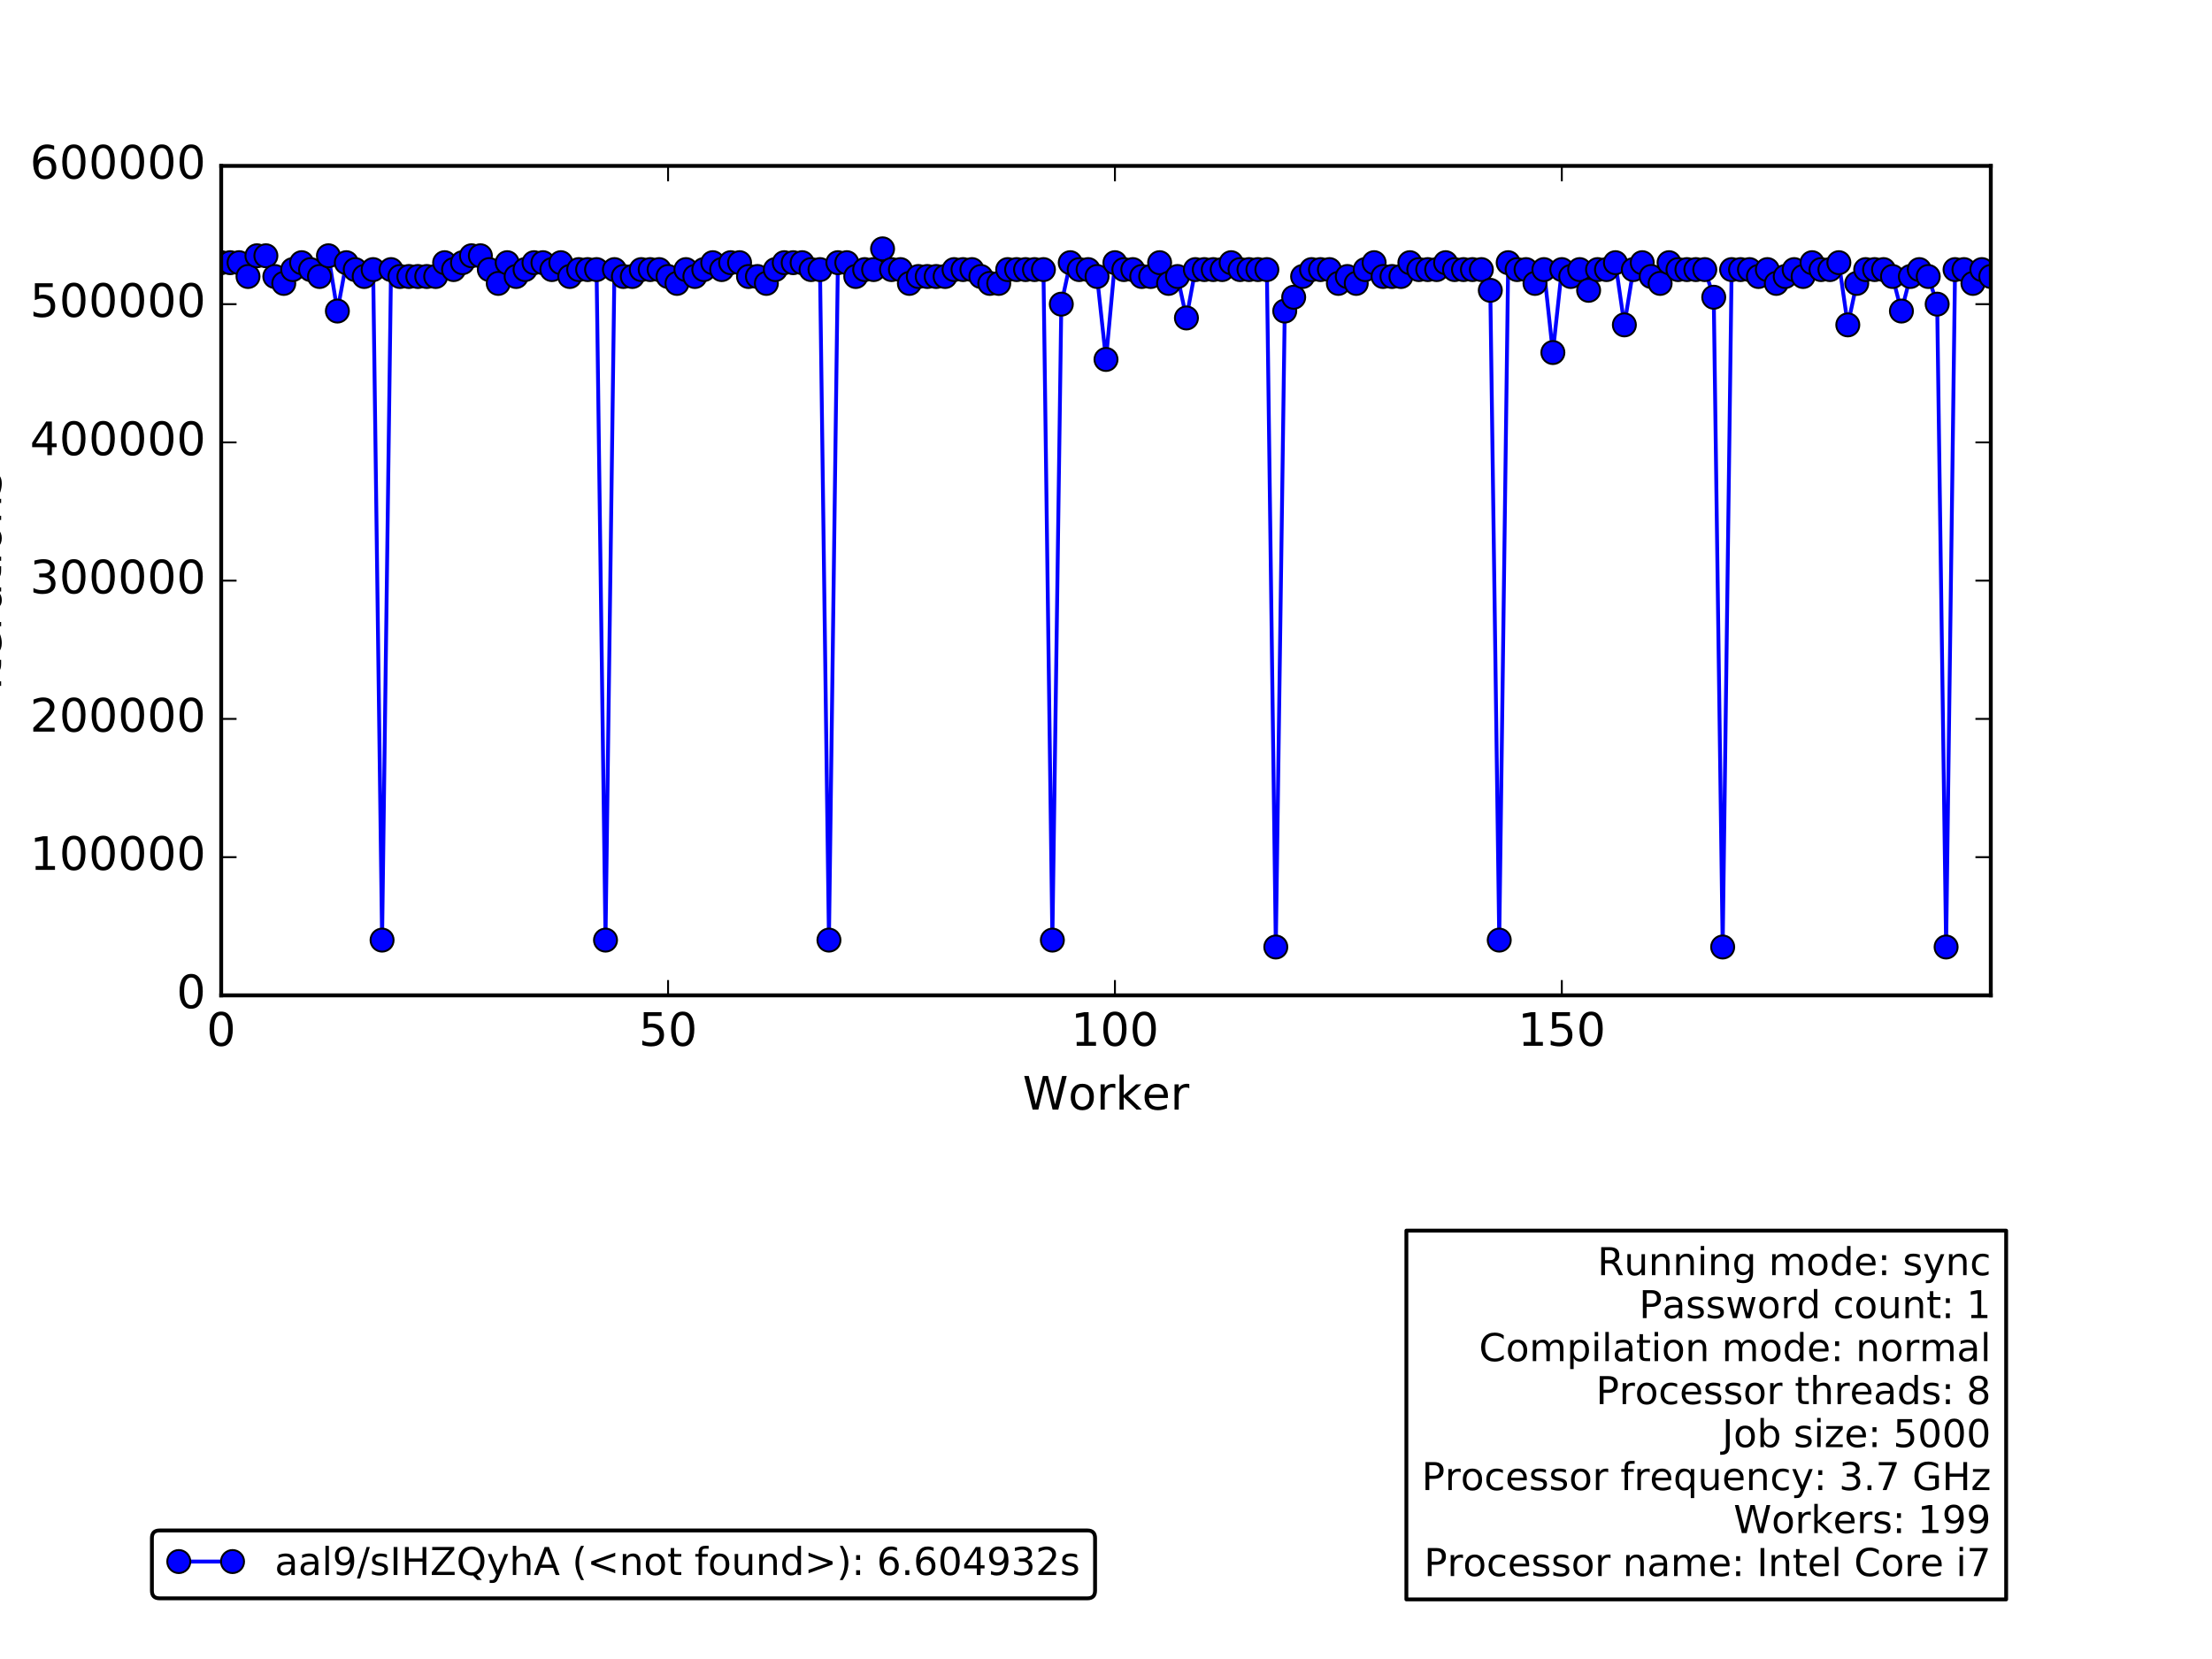 <?xml version="1.0" encoding="utf-8" standalone="no"?>
<!DOCTYPE svg PUBLIC "-//W3C//DTD SVG 1.1//EN"
  "http://www.w3.org/Graphics/SVG/1.1/DTD/svg11.dtd">
<!-- Created with matplotlib (http://matplotlib.org/) -->
<svg height="432pt" version="1.1" viewBox="0 0 576 432" width="576pt" xmlns="http://www.w3.org/2000/svg" xmlns:xlink="http://www.w3.org/1999/xlink">
 <defs>
  <style type="text/css">
*{stroke-linecap:butt;stroke-linejoin:round;stroke-miterlimit:100000;}
  </style>
 </defs>
 <g id="figure_1">
  <g id="patch_1">
   <path d="M 0 432 
L 576 432 
L 576 0 
L 0 0 
z
" style="fill:#ffffff;"/>
  </g>
  <g id="axes_1">
   <g id="patch_2">
    <path d="M 57.6 259.2 
L 518.4 259.2 
L 518.4 43.2 
L 57.6 43.2 
z
" style="fill:#ffffff;"/>
   </g>
   <g id="patch_3">
    <path clip-path="url(#p7435a82f35)" d="M 57.6 259.2 
L 520.727 259.2 
L 520.727 259.2 
L 57.6 259.2 
z
" style="fill:#0000ff;opacity:0.4;stroke:#000000;stroke-linejoin:miter;"/>
   </g>
   <g id="line2d_1">
    <path clip-path="url(#p7435a82f35)" d="M 57.6 68.4 
L 59.927 68.4 
L 62.255 68.4 
L 64.582 72 
L 66.909 66.6 
L 69.236 66.6 
L 71.564 72 
L 73.891 73.8 
L 76.218 70.2 
L 78.545 68.4 
L 83.2 72 
L 85.527 66.6 
L 87.855 81 
L 90.182 68.4 
L 94.836 72 
L 97.164 70.2 
L 99.491 244.8 
L 101.818 70.2 
L 104.145 72 
L 113.455 72 
L 115.782 68.4 
L 118.109 70.2 
L 122.764 66.6 
L 125.091 66.6 
L 129.745 73.8 
L 132.073 68.4 
L 134.4 72 
L 139.055 68.4 
L 141.382 68.4 
L 143.709 70.2 
L 146.036 68.4 
L 148.364 72 
L 150.691 70.2 
L 155.345 70.2 
L 157.673 244.8 
L 160 70.2 
L 162.327 72 
L 164.655 72 
L 166.982 70.2 
L 171.636 70.2 
L 176.291 73.8 
L 178.618 70.2 
L 180.945 72 
L 185.6 68.4 
L 187.927 70.2 
L 190.255 68.4 
L 192.582 68.4 
L 194.909 72 
L 197.236 72 
L 199.564 73.8 
L 201.891 70.2 
L 204.218 68.4 
L 208.873 68.4 
L 211.2 70.2 
L 213.527 70.2 
L 215.855 244.8 
L 218.182 68.4 
L 220.509 68.4 
L 222.836 72 
L 225.164 70.2 
L 227.491 70.2 
L 229.818 64.8 
L 232.145 70.2 
L 234.473 70.2 
L 236.8 73.8 
L 239.127 72 
L 246.109 72 
L 248.436 70.2 
L 253.091 70.2 
L 257.745 73.8 
L 260.073 73.8 
L 262.4 70.2 
L 271.709 70.2 
L 274.036 244.8 
L 276.364 79.2 
L 278.691 68.4 
L 281.018 70.2 
L 283.345 70.2 
L 285.673 72 
L 288 93.6 
L 290.327 68.4 
L 292.655 70.2 
L 294.982 70.2 
L 297.309 72 
L 299.636 72 
L 301.964 68.4 
L 304.291 73.8 
L 306.618 72 
L 308.945 82.8 
L 311.273 70.2 
L 318.255 70.2 
L 320.582 68.4 
L 322.909 70.2 
L 329.891 70.2 
L 332.218 246.6 
L 334.545 81 
L 336.873 77.4 
L 339.2 72 
L 341.527 70.2 
L 346.182 70.2 
L 348.509 73.8 
L 350.836 72 
L 353.164 73.8 
L 355.491 70.2 
L 357.818 68.4 
L 360.145 72 
L 364.8 72 
L 367.127 68.4 
L 369.455 70.2 
L 374.109 70.2 
L 376.436 68.4 
L 378.764 70.2 
L 385.745 70.2 
L 388.073 75.6 
L 390.4 244.8 
L 392.727 68.4 
L 395.055 70.2 
L 397.382 70.2 
L 399.709 73.8 
L 402.036 70.2 
L 404.364 91.8 
L 406.691 70.2 
L 409.018 72 
L 411.345 70.2 
L 413.673 75.6 
L 416 70.2 
L 418.327 70.2 
L 420.655 68.4 
L 422.982 84.6 
L 425.309 70.2 
L 427.636 68.4 
L 429.964 72 
L 432.291 73.8 
L 434.618 68.4 
L 436.945 70.2 
L 443.927 70.2 
L 446.255 77.4 
L 448.582 246.6 
L 450.909 70.2 
L 455.564 70.2 
L 457.891 72 
L 460.218 70.2 
L 462.545 73.8 
L 467.2 70.2 
L 469.527 72 
L 471.855 68.4 
L 474.182 70.2 
L 476.509 70.2 
L 478.836 68.4 
L 481.164 84.6 
L 483.491 73.8 
L 485.818 70.2 
L 490.473 70.2 
L 492.8 72 
L 495.127 81 
L 497.455 72 
L 499.782 70.2 
L 502.109 72 
L 504.436 79.2 
L 506.764 246.6 
L 509.091 70.2 
L 511.418 70.2 
L 513.745 73.8 
L 516.073 70.2 
L 518.4 72 
L 518.4 72 
" style="fill:none;stroke:#0000ff;stroke-linecap:square;"/>
    <defs>
     <path d="M 0 3 
C 0.796 3 1.559 2.684 2.121 2.121 
C 2.684 1.559 3 0.796 3 0 
C 3 -0.796 2.684 -1.559 2.121 -2.121 
C 1.559 -2.684 0.796 -3 0 -3 
C -0.796 -3 -1.559 -2.684 -2.121 -2.121 
C -2.684 -1.559 -3 -0.796 -3 0 
C -3 0.796 -2.684 1.559 -2.121 2.121 
C -1.559 2.684 -0.796 3 0 3 
z
" id="mcbcf9e983f" style="stroke:#000000;stroke-width:0.5;"/>
    </defs>
    <g clip-path="url(#p7435a82f35)">
     <use style="fill:#0000ff;stroke:#000000;stroke-width:0.5;" x="57.6" xlink:href="#mcbcf9e983f" y="68.4"/>
     <use style="fill:#0000ff;stroke:#000000;stroke-width:0.5;" x="59.927" xlink:href="#mcbcf9e983f" y="68.4"/>
     <use style="fill:#0000ff;stroke:#000000;stroke-width:0.5;" x="62.255" xlink:href="#mcbcf9e983f" y="68.4"/>
     <use style="fill:#0000ff;stroke:#000000;stroke-width:0.5;" x="64.582" xlink:href="#mcbcf9e983f" y="72.0"/>
     <use style="fill:#0000ff;stroke:#000000;stroke-width:0.5;" x="66.909" xlink:href="#mcbcf9e983f" y="66.6"/>
     <use style="fill:#0000ff;stroke:#000000;stroke-width:0.5;" x="69.236" xlink:href="#mcbcf9e983f" y="66.6"/>
     <use style="fill:#0000ff;stroke:#000000;stroke-width:0.5;" x="71.564" xlink:href="#mcbcf9e983f" y="72.0"/>
     <use style="fill:#0000ff;stroke:#000000;stroke-width:0.5;" x="73.891" xlink:href="#mcbcf9e983f" y="73.8"/>
     <use style="fill:#0000ff;stroke:#000000;stroke-width:0.5;" x="76.218" xlink:href="#mcbcf9e983f" y="70.2"/>
     <use style="fill:#0000ff;stroke:#000000;stroke-width:0.5;" x="78.545" xlink:href="#mcbcf9e983f" y="68.4"/>
     <use style="fill:#0000ff;stroke:#000000;stroke-width:0.5;" x="80.873" xlink:href="#mcbcf9e983f" y="70.2"/>
     <use style="fill:#0000ff;stroke:#000000;stroke-width:0.5;" x="83.2" xlink:href="#mcbcf9e983f" y="72.0"/>
     <use style="fill:#0000ff;stroke:#000000;stroke-width:0.5;" x="85.527" xlink:href="#mcbcf9e983f" y="66.6"/>
     <use style="fill:#0000ff;stroke:#000000;stroke-width:0.5;" x="87.855" xlink:href="#mcbcf9e983f" y="81.0"/>
     <use style="fill:#0000ff;stroke:#000000;stroke-width:0.5;" x="90.182" xlink:href="#mcbcf9e983f" y="68.4"/>
     <use style="fill:#0000ff;stroke:#000000;stroke-width:0.5;" x="92.509" xlink:href="#mcbcf9e983f" y="70.2"/>
     <use style="fill:#0000ff;stroke:#000000;stroke-width:0.5;" x="94.836" xlink:href="#mcbcf9e983f" y="72.0"/>
     <use style="fill:#0000ff;stroke:#000000;stroke-width:0.5;" x="97.164" xlink:href="#mcbcf9e983f" y="70.2"/>
     <use style="fill:#0000ff;stroke:#000000;stroke-width:0.5;" x="99.491" xlink:href="#mcbcf9e983f" y="244.8"/>
     <use style="fill:#0000ff;stroke:#000000;stroke-width:0.5;" x="101.818" xlink:href="#mcbcf9e983f" y="70.2"/>
     <use style="fill:#0000ff;stroke:#000000;stroke-width:0.5;" x="104.145" xlink:href="#mcbcf9e983f" y="72.0"/>
     <use style="fill:#0000ff;stroke:#000000;stroke-width:0.5;" x="106.473" xlink:href="#mcbcf9e983f" y="72.0"/>
     <use style="fill:#0000ff;stroke:#000000;stroke-width:0.5;" x="108.8" xlink:href="#mcbcf9e983f" y="72.0"/>
     <use style="fill:#0000ff;stroke:#000000;stroke-width:0.5;" x="111.127" xlink:href="#mcbcf9e983f" y="72.0"/>
     <use style="fill:#0000ff;stroke:#000000;stroke-width:0.5;" x="113.455" xlink:href="#mcbcf9e983f" y="72.0"/>
     <use style="fill:#0000ff;stroke:#000000;stroke-width:0.5;" x="115.782" xlink:href="#mcbcf9e983f" y="68.4"/>
     <use style="fill:#0000ff;stroke:#000000;stroke-width:0.5;" x="118.109" xlink:href="#mcbcf9e983f" y="70.2"/>
     <use style="fill:#0000ff;stroke:#000000;stroke-width:0.5;" x="120.436" xlink:href="#mcbcf9e983f" y="68.4"/>
     <use style="fill:#0000ff;stroke:#000000;stroke-width:0.5;" x="122.764" xlink:href="#mcbcf9e983f" y="66.6"/>
     <use style="fill:#0000ff;stroke:#000000;stroke-width:0.5;" x="125.091" xlink:href="#mcbcf9e983f" y="66.6"/>
     <use style="fill:#0000ff;stroke:#000000;stroke-width:0.5;" x="127.418" xlink:href="#mcbcf9e983f" y="70.2"/>
     <use style="fill:#0000ff;stroke:#000000;stroke-width:0.5;" x="129.745" xlink:href="#mcbcf9e983f" y="73.8"/>
     <use style="fill:#0000ff;stroke:#000000;stroke-width:0.5;" x="132.073" xlink:href="#mcbcf9e983f" y="68.4"/>
     <use style="fill:#0000ff;stroke:#000000;stroke-width:0.5;" x="134.4" xlink:href="#mcbcf9e983f" y="72.0"/>
     <use style="fill:#0000ff;stroke:#000000;stroke-width:0.5;" x="136.727" xlink:href="#mcbcf9e983f" y="70.2"/>
     <use style="fill:#0000ff;stroke:#000000;stroke-width:0.5;" x="139.055" xlink:href="#mcbcf9e983f" y="68.4"/>
     <use style="fill:#0000ff;stroke:#000000;stroke-width:0.5;" x="141.382" xlink:href="#mcbcf9e983f" y="68.4"/>
     <use style="fill:#0000ff;stroke:#000000;stroke-width:0.5;" x="143.709" xlink:href="#mcbcf9e983f" y="70.2"/>
     <use style="fill:#0000ff;stroke:#000000;stroke-width:0.5;" x="146.036" xlink:href="#mcbcf9e983f" y="68.4"/>
     <use style="fill:#0000ff;stroke:#000000;stroke-width:0.5;" x="148.364" xlink:href="#mcbcf9e983f" y="72.0"/>
     <use style="fill:#0000ff;stroke:#000000;stroke-width:0.5;" x="150.691" xlink:href="#mcbcf9e983f" y="70.2"/>
     <use style="fill:#0000ff;stroke:#000000;stroke-width:0.5;" x="153.018" xlink:href="#mcbcf9e983f" y="70.2"/>
     <use style="fill:#0000ff;stroke:#000000;stroke-width:0.5;" x="155.345" xlink:href="#mcbcf9e983f" y="70.2"/>
     <use style="fill:#0000ff;stroke:#000000;stroke-width:0.5;" x="157.673" xlink:href="#mcbcf9e983f" y="244.8"/>
     <use style="fill:#0000ff;stroke:#000000;stroke-width:0.5;" x="160.0" xlink:href="#mcbcf9e983f" y="70.2"/>
     <use style="fill:#0000ff;stroke:#000000;stroke-width:0.5;" x="162.327" xlink:href="#mcbcf9e983f" y="72.0"/>
     <use style="fill:#0000ff;stroke:#000000;stroke-width:0.5;" x="164.655" xlink:href="#mcbcf9e983f" y="72.0"/>
     <use style="fill:#0000ff;stroke:#000000;stroke-width:0.5;" x="166.982" xlink:href="#mcbcf9e983f" y="70.2"/>
     <use style="fill:#0000ff;stroke:#000000;stroke-width:0.5;" x="169.309" xlink:href="#mcbcf9e983f" y="70.2"/>
     <use style="fill:#0000ff;stroke:#000000;stroke-width:0.5;" x="171.636" xlink:href="#mcbcf9e983f" y="70.2"/>
     <use style="fill:#0000ff;stroke:#000000;stroke-width:0.5;" x="173.964" xlink:href="#mcbcf9e983f" y="72.0"/>
     <use style="fill:#0000ff;stroke:#000000;stroke-width:0.5;" x="176.291" xlink:href="#mcbcf9e983f" y="73.8"/>
     <use style="fill:#0000ff;stroke:#000000;stroke-width:0.5;" x="178.618" xlink:href="#mcbcf9e983f" y="70.2"/>
     <use style="fill:#0000ff;stroke:#000000;stroke-width:0.5;" x="180.945" xlink:href="#mcbcf9e983f" y="72.0"/>
     <use style="fill:#0000ff;stroke:#000000;stroke-width:0.5;" x="183.273" xlink:href="#mcbcf9e983f" y="70.2"/>
     <use style="fill:#0000ff;stroke:#000000;stroke-width:0.5;" x="185.6" xlink:href="#mcbcf9e983f" y="68.4"/>
     <use style="fill:#0000ff;stroke:#000000;stroke-width:0.5;" x="187.927" xlink:href="#mcbcf9e983f" y="70.2"/>
     <use style="fill:#0000ff;stroke:#000000;stroke-width:0.5;" x="190.255" xlink:href="#mcbcf9e983f" y="68.4"/>
     <use style="fill:#0000ff;stroke:#000000;stroke-width:0.5;" x="192.582" xlink:href="#mcbcf9e983f" y="68.4"/>
     <use style="fill:#0000ff;stroke:#000000;stroke-width:0.5;" x="194.909" xlink:href="#mcbcf9e983f" y="72.0"/>
     <use style="fill:#0000ff;stroke:#000000;stroke-width:0.5;" x="197.236" xlink:href="#mcbcf9e983f" y="72.0"/>
     <use style="fill:#0000ff;stroke:#000000;stroke-width:0.5;" x="199.564" xlink:href="#mcbcf9e983f" y="73.8"/>
     <use style="fill:#0000ff;stroke:#000000;stroke-width:0.5;" x="201.891" xlink:href="#mcbcf9e983f" y="70.2"/>
     <use style="fill:#0000ff;stroke:#000000;stroke-width:0.5;" x="204.218" xlink:href="#mcbcf9e983f" y="68.4"/>
     <use style="fill:#0000ff;stroke:#000000;stroke-width:0.5;" x="206.545" xlink:href="#mcbcf9e983f" y="68.4"/>
     <use style="fill:#0000ff;stroke:#000000;stroke-width:0.5;" x="208.873" xlink:href="#mcbcf9e983f" y="68.4"/>
     <use style="fill:#0000ff;stroke:#000000;stroke-width:0.5;" x="211.2" xlink:href="#mcbcf9e983f" y="70.2"/>
     <use style="fill:#0000ff;stroke:#000000;stroke-width:0.5;" x="213.527" xlink:href="#mcbcf9e983f" y="70.2"/>
     <use style="fill:#0000ff;stroke:#000000;stroke-width:0.5;" x="215.855" xlink:href="#mcbcf9e983f" y="244.8"/>
     <use style="fill:#0000ff;stroke:#000000;stroke-width:0.5;" x="218.182" xlink:href="#mcbcf9e983f" y="68.4"/>
     <use style="fill:#0000ff;stroke:#000000;stroke-width:0.5;" x="220.509" xlink:href="#mcbcf9e983f" y="68.4"/>
     <use style="fill:#0000ff;stroke:#000000;stroke-width:0.5;" x="222.836" xlink:href="#mcbcf9e983f" y="72.0"/>
     <use style="fill:#0000ff;stroke:#000000;stroke-width:0.5;" x="225.164" xlink:href="#mcbcf9e983f" y="70.2"/>
     <use style="fill:#0000ff;stroke:#000000;stroke-width:0.5;" x="227.491" xlink:href="#mcbcf9e983f" y="70.2"/>
     <use style="fill:#0000ff;stroke:#000000;stroke-width:0.5;" x="229.818" xlink:href="#mcbcf9e983f" y="64.8"/>
     <use style="fill:#0000ff;stroke:#000000;stroke-width:0.5;" x="232.145" xlink:href="#mcbcf9e983f" y="70.2"/>
     <use style="fill:#0000ff;stroke:#000000;stroke-width:0.5;" x="234.473" xlink:href="#mcbcf9e983f" y="70.2"/>
     <use style="fill:#0000ff;stroke:#000000;stroke-width:0.5;" x="236.8" xlink:href="#mcbcf9e983f" y="73.8"/>
     <use style="fill:#0000ff;stroke:#000000;stroke-width:0.5;" x="239.127" xlink:href="#mcbcf9e983f" y="72.0"/>
     <use style="fill:#0000ff;stroke:#000000;stroke-width:0.5;" x="241.455" xlink:href="#mcbcf9e983f" y="72.0"/>
     <use style="fill:#0000ff;stroke:#000000;stroke-width:0.5;" x="243.782" xlink:href="#mcbcf9e983f" y="72.0"/>
     <use style="fill:#0000ff;stroke:#000000;stroke-width:0.5;" x="246.109" xlink:href="#mcbcf9e983f" y="72.0"/>
     <use style="fill:#0000ff;stroke:#000000;stroke-width:0.5;" x="248.436" xlink:href="#mcbcf9e983f" y="70.2"/>
     <use style="fill:#0000ff;stroke:#000000;stroke-width:0.5;" x="250.764" xlink:href="#mcbcf9e983f" y="70.2"/>
     <use style="fill:#0000ff;stroke:#000000;stroke-width:0.5;" x="253.091" xlink:href="#mcbcf9e983f" y="70.2"/>
     <use style="fill:#0000ff;stroke:#000000;stroke-width:0.5;" x="255.418" xlink:href="#mcbcf9e983f" y="72.0"/>
     <use style="fill:#0000ff;stroke:#000000;stroke-width:0.5;" x="257.745" xlink:href="#mcbcf9e983f" y="73.8"/>
     <use style="fill:#0000ff;stroke:#000000;stroke-width:0.5;" x="260.073" xlink:href="#mcbcf9e983f" y="73.8"/>
     <use style="fill:#0000ff;stroke:#000000;stroke-width:0.5;" x="262.4" xlink:href="#mcbcf9e983f" y="70.2"/>
     <use style="fill:#0000ff;stroke:#000000;stroke-width:0.5;" x="264.727" xlink:href="#mcbcf9e983f" y="70.2"/>
     <use style="fill:#0000ff;stroke:#000000;stroke-width:0.5;" x="267.055" xlink:href="#mcbcf9e983f" y="70.2"/>
     <use style="fill:#0000ff;stroke:#000000;stroke-width:0.5;" x="269.382" xlink:href="#mcbcf9e983f" y="70.2"/>
     <use style="fill:#0000ff;stroke:#000000;stroke-width:0.5;" x="271.709" xlink:href="#mcbcf9e983f" y="70.2"/>
     <use style="fill:#0000ff;stroke:#000000;stroke-width:0.5;" x="274.036" xlink:href="#mcbcf9e983f" y="244.8"/>
     <use style="fill:#0000ff;stroke:#000000;stroke-width:0.5;" x="276.364" xlink:href="#mcbcf9e983f" y="79.2"/>
     <use style="fill:#0000ff;stroke:#000000;stroke-width:0.5;" x="278.691" xlink:href="#mcbcf9e983f" y="68.4"/>
     <use style="fill:#0000ff;stroke:#000000;stroke-width:0.5;" x="281.018" xlink:href="#mcbcf9e983f" y="70.2"/>
     <use style="fill:#0000ff;stroke:#000000;stroke-width:0.5;" x="283.345" xlink:href="#mcbcf9e983f" y="70.2"/>
     <use style="fill:#0000ff;stroke:#000000;stroke-width:0.5;" x="285.673" xlink:href="#mcbcf9e983f" y="72.0"/>
     <use style="fill:#0000ff;stroke:#000000;stroke-width:0.5;" x="288.0" xlink:href="#mcbcf9e983f" y="93.6"/>
     <use style="fill:#0000ff;stroke:#000000;stroke-width:0.5;" x="290.327" xlink:href="#mcbcf9e983f" y="68.4"/>
     <use style="fill:#0000ff;stroke:#000000;stroke-width:0.5;" x="292.655" xlink:href="#mcbcf9e983f" y="70.2"/>
     <use style="fill:#0000ff;stroke:#000000;stroke-width:0.5;" x="294.982" xlink:href="#mcbcf9e983f" y="70.2"/>
     <use style="fill:#0000ff;stroke:#000000;stroke-width:0.5;" x="297.309" xlink:href="#mcbcf9e983f" y="72.0"/>
     <use style="fill:#0000ff;stroke:#000000;stroke-width:0.5;" x="299.636" xlink:href="#mcbcf9e983f" y="72.0"/>
     <use style="fill:#0000ff;stroke:#000000;stroke-width:0.5;" x="301.964" xlink:href="#mcbcf9e983f" y="68.4"/>
     <use style="fill:#0000ff;stroke:#000000;stroke-width:0.5;" x="304.291" xlink:href="#mcbcf9e983f" y="73.8"/>
     <use style="fill:#0000ff;stroke:#000000;stroke-width:0.5;" x="306.618" xlink:href="#mcbcf9e983f" y="72.0"/>
     <use style="fill:#0000ff;stroke:#000000;stroke-width:0.5;" x="308.945" xlink:href="#mcbcf9e983f" y="82.8"/>
     <use style="fill:#0000ff;stroke:#000000;stroke-width:0.5;" x="311.273" xlink:href="#mcbcf9e983f" y="70.2"/>
     <use style="fill:#0000ff;stroke:#000000;stroke-width:0.5;" x="313.6" xlink:href="#mcbcf9e983f" y="70.2"/>
     <use style="fill:#0000ff;stroke:#000000;stroke-width:0.5;" x="315.927" xlink:href="#mcbcf9e983f" y="70.2"/>
     <use style="fill:#0000ff;stroke:#000000;stroke-width:0.5;" x="318.255" xlink:href="#mcbcf9e983f" y="70.2"/>
     <use style="fill:#0000ff;stroke:#000000;stroke-width:0.5;" x="320.582" xlink:href="#mcbcf9e983f" y="68.4"/>
     <use style="fill:#0000ff;stroke:#000000;stroke-width:0.5;" x="322.909" xlink:href="#mcbcf9e983f" y="70.2"/>
     <use style="fill:#0000ff;stroke:#000000;stroke-width:0.5;" x="325.236" xlink:href="#mcbcf9e983f" y="70.2"/>
     <use style="fill:#0000ff;stroke:#000000;stroke-width:0.5;" x="327.564" xlink:href="#mcbcf9e983f" y="70.2"/>
     <use style="fill:#0000ff;stroke:#000000;stroke-width:0.5;" x="329.891" xlink:href="#mcbcf9e983f" y="70.2"/>
     <use style="fill:#0000ff;stroke:#000000;stroke-width:0.5;" x="332.218" xlink:href="#mcbcf9e983f" y="246.6"/>
     <use style="fill:#0000ff;stroke:#000000;stroke-width:0.5;" x="334.545" xlink:href="#mcbcf9e983f" y="81.0"/>
     <use style="fill:#0000ff;stroke:#000000;stroke-width:0.5;" x="336.873" xlink:href="#mcbcf9e983f" y="77.4"/>
     <use style="fill:#0000ff;stroke:#000000;stroke-width:0.5;" x="339.2" xlink:href="#mcbcf9e983f" y="72.0"/>
     <use style="fill:#0000ff;stroke:#000000;stroke-width:0.5;" x="341.527" xlink:href="#mcbcf9e983f" y="70.2"/>
     <use style="fill:#0000ff;stroke:#000000;stroke-width:0.5;" x="343.855" xlink:href="#mcbcf9e983f" y="70.2"/>
     <use style="fill:#0000ff;stroke:#000000;stroke-width:0.5;" x="346.182" xlink:href="#mcbcf9e983f" y="70.2"/>
     <use style="fill:#0000ff;stroke:#000000;stroke-width:0.5;" x="348.509" xlink:href="#mcbcf9e983f" y="73.8"/>
     <use style="fill:#0000ff;stroke:#000000;stroke-width:0.5;" x="350.836" xlink:href="#mcbcf9e983f" y="72.0"/>
     <use style="fill:#0000ff;stroke:#000000;stroke-width:0.5;" x="353.164" xlink:href="#mcbcf9e983f" y="73.8"/>
     <use style="fill:#0000ff;stroke:#000000;stroke-width:0.5;" x="355.491" xlink:href="#mcbcf9e983f" y="70.2"/>
     <use style="fill:#0000ff;stroke:#000000;stroke-width:0.5;" x="357.818" xlink:href="#mcbcf9e983f" y="68.4"/>
     <use style="fill:#0000ff;stroke:#000000;stroke-width:0.5;" x="360.145" xlink:href="#mcbcf9e983f" y="72.0"/>
     <use style="fill:#0000ff;stroke:#000000;stroke-width:0.5;" x="362.473" xlink:href="#mcbcf9e983f" y="72.0"/>
     <use style="fill:#0000ff;stroke:#000000;stroke-width:0.5;" x="364.8" xlink:href="#mcbcf9e983f" y="72.0"/>
     <use style="fill:#0000ff;stroke:#000000;stroke-width:0.5;" x="367.127" xlink:href="#mcbcf9e983f" y="68.4"/>
     <use style="fill:#0000ff;stroke:#000000;stroke-width:0.5;" x="369.455" xlink:href="#mcbcf9e983f" y="70.2"/>
     <use style="fill:#0000ff;stroke:#000000;stroke-width:0.5;" x="371.782" xlink:href="#mcbcf9e983f" y="70.2"/>
     <use style="fill:#0000ff;stroke:#000000;stroke-width:0.5;" x="374.109" xlink:href="#mcbcf9e983f" y="70.2"/>
     <use style="fill:#0000ff;stroke:#000000;stroke-width:0.5;" x="376.436" xlink:href="#mcbcf9e983f" y="68.4"/>
     <use style="fill:#0000ff;stroke:#000000;stroke-width:0.5;" x="378.764" xlink:href="#mcbcf9e983f" y="70.2"/>
     <use style="fill:#0000ff;stroke:#000000;stroke-width:0.5;" x="381.091" xlink:href="#mcbcf9e983f" y="70.2"/>
     <use style="fill:#0000ff;stroke:#000000;stroke-width:0.5;" x="383.418" xlink:href="#mcbcf9e983f" y="70.2"/>
     <use style="fill:#0000ff;stroke:#000000;stroke-width:0.5;" x="385.745" xlink:href="#mcbcf9e983f" y="70.2"/>
     <use style="fill:#0000ff;stroke:#000000;stroke-width:0.5;" x="388.073" xlink:href="#mcbcf9e983f" y="75.6"/>
     <use style="fill:#0000ff;stroke:#000000;stroke-width:0.5;" x="390.4" xlink:href="#mcbcf9e983f" y="244.8"/>
     <use style="fill:#0000ff;stroke:#000000;stroke-width:0.5;" x="392.727" xlink:href="#mcbcf9e983f" y="68.4"/>
     <use style="fill:#0000ff;stroke:#000000;stroke-width:0.5;" x="395.055" xlink:href="#mcbcf9e983f" y="70.2"/>
     <use style="fill:#0000ff;stroke:#000000;stroke-width:0.5;" x="397.382" xlink:href="#mcbcf9e983f" y="70.2"/>
     <use style="fill:#0000ff;stroke:#000000;stroke-width:0.5;" x="399.709" xlink:href="#mcbcf9e983f" y="73.8"/>
     <use style="fill:#0000ff;stroke:#000000;stroke-width:0.5;" x="402.036" xlink:href="#mcbcf9e983f" y="70.2"/>
     <use style="fill:#0000ff;stroke:#000000;stroke-width:0.5;" x="404.364" xlink:href="#mcbcf9e983f" y="91.8"/>
     <use style="fill:#0000ff;stroke:#000000;stroke-width:0.5;" x="406.691" xlink:href="#mcbcf9e983f" y="70.2"/>
     <use style="fill:#0000ff;stroke:#000000;stroke-width:0.5;" x="409.018" xlink:href="#mcbcf9e983f" y="72.0"/>
     <use style="fill:#0000ff;stroke:#000000;stroke-width:0.5;" x="411.345" xlink:href="#mcbcf9e983f" y="70.2"/>
     <use style="fill:#0000ff;stroke:#000000;stroke-width:0.5;" x="413.673" xlink:href="#mcbcf9e983f" y="75.6"/>
     <use style="fill:#0000ff;stroke:#000000;stroke-width:0.5;" x="416.0" xlink:href="#mcbcf9e983f" y="70.2"/>
     <use style="fill:#0000ff;stroke:#000000;stroke-width:0.5;" x="418.327" xlink:href="#mcbcf9e983f" y="70.2"/>
     <use style="fill:#0000ff;stroke:#000000;stroke-width:0.5;" x="420.655" xlink:href="#mcbcf9e983f" y="68.4"/>
     <use style="fill:#0000ff;stroke:#000000;stroke-width:0.5;" x="422.982" xlink:href="#mcbcf9e983f" y="84.6"/>
     <use style="fill:#0000ff;stroke:#000000;stroke-width:0.5;" x="425.309" xlink:href="#mcbcf9e983f" y="70.2"/>
     <use style="fill:#0000ff;stroke:#000000;stroke-width:0.5;" x="427.636" xlink:href="#mcbcf9e983f" y="68.4"/>
     <use style="fill:#0000ff;stroke:#000000;stroke-width:0.5;" x="429.964" xlink:href="#mcbcf9e983f" y="72.0"/>
     <use style="fill:#0000ff;stroke:#000000;stroke-width:0.5;" x="432.291" xlink:href="#mcbcf9e983f" y="73.8"/>
     <use style="fill:#0000ff;stroke:#000000;stroke-width:0.5;" x="434.618" xlink:href="#mcbcf9e983f" y="68.4"/>
     <use style="fill:#0000ff;stroke:#000000;stroke-width:0.5;" x="436.945" xlink:href="#mcbcf9e983f" y="70.2"/>
     <use style="fill:#0000ff;stroke:#000000;stroke-width:0.5;" x="439.273" xlink:href="#mcbcf9e983f" y="70.2"/>
     <use style="fill:#0000ff;stroke:#000000;stroke-width:0.5;" x="441.6" xlink:href="#mcbcf9e983f" y="70.2"/>
     <use style="fill:#0000ff;stroke:#000000;stroke-width:0.5;" x="443.927" xlink:href="#mcbcf9e983f" y="70.2"/>
     <use style="fill:#0000ff;stroke:#000000;stroke-width:0.5;" x="446.255" xlink:href="#mcbcf9e983f" y="77.4"/>
     <use style="fill:#0000ff;stroke:#000000;stroke-width:0.5;" x="448.582" xlink:href="#mcbcf9e983f" y="246.6"/>
     <use style="fill:#0000ff;stroke:#000000;stroke-width:0.5;" x="450.909" xlink:href="#mcbcf9e983f" y="70.2"/>
     <use style="fill:#0000ff;stroke:#000000;stroke-width:0.5;" x="453.236" xlink:href="#mcbcf9e983f" y="70.2"/>
     <use style="fill:#0000ff;stroke:#000000;stroke-width:0.5;" x="455.564" xlink:href="#mcbcf9e983f" y="70.2"/>
     <use style="fill:#0000ff;stroke:#000000;stroke-width:0.5;" x="457.891" xlink:href="#mcbcf9e983f" y="72.0"/>
     <use style="fill:#0000ff;stroke:#000000;stroke-width:0.5;" x="460.218" xlink:href="#mcbcf9e983f" y="70.2"/>
     <use style="fill:#0000ff;stroke:#000000;stroke-width:0.5;" x="462.545" xlink:href="#mcbcf9e983f" y="73.8"/>
     <use style="fill:#0000ff;stroke:#000000;stroke-width:0.5;" x="464.873" xlink:href="#mcbcf9e983f" y="72.0"/>
     <use style="fill:#0000ff;stroke:#000000;stroke-width:0.5;" x="467.2" xlink:href="#mcbcf9e983f" y="70.2"/>
     <use style="fill:#0000ff;stroke:#000000;stroke-width:0.5;" x="469.527" xlink:href="#mcbcf9e983f" y="72.0"/>
     <use style="fill:#0000ff;stroke:#000000;stroke-width:0.5;" x="471.855" xlink:href="#mcbcf9e983f" y="68.4"/>
     <use style="fill:#0000ff;stroke:#000000;stroke-width:0.5;" x="474.182" xlink:href="#mcbcf9e983f" y="70.2"/>
     <use style="fill:#0000ff;stroke:#000000;stroke-width:0.5;" x="476.509" xlink:href="#mcbcf9e983f" y="70.2"/>
     <use style="fill:#0000ff;stroke:#000000;stroke-width:0.5;" x="478.836" xlink:href="#mcbcf9e983f" y="68.4"/>
     <use style="fill:#0000ff;stroke:#000000;stroke-width:0.5;" x="481.164" xlink:href="#mcbcf9e983f" y="84.6"/>
     <use style="fill:#0000ff;stroke:#000000;stroke-width:0.5;" x="483.491" xlink:href="#mcbcf9e983f" y="73.8"/>
     <use style="fill:#0000ff;stroke:#000000;stroke-width:0.5;" x="485.818" xlink:href="#mcbcf9e983f" y="70.2"/>
     <use style="fill:#0000ff;stroke:#000000;stroke-width:0.5;" x="488.145" xlink:href="#mcbcf9e983f" y="70.2"/>
     <use style="fill:#0000ff;stroke:#000000;stroke-width:0.5;" x="490.473" xlink:href="#mcbcf9e983f" y="70.2"/>
     <use style="fill:#0000ff;stroke:#000000;stroke-width:0.5;" x="492.8" xlink:href="#mcbcf9e983f" y="72.0"/>
     <use style="fill:#0000ff;stroke:#000000;stroke-width:0.5;" x="495.127" xlink:href="#mcbcf9e983f" y="81.0"/>
     <use style="fill:#0000ff;stroke:#000000;stroke-width:0.5;" x="497.455" xlink:href="#mcbcf9e983f" y="72.0"/>
     <use style="fill:#0000ff;stroke:#000000;stroke-width:0.5;" x="499.782" xlink:href="#mcbcf9e983f" y="70.2"/>
     <use style="fill:#0000ff;stroke:#000000;stroke-width:0.5;" x="502.109" xlink:href="#mcbcf9e983f" y="72.0"/>
     <use style="fill:#0000ff;stroke:#000000;stroke-width:0.5;" x="504.436" xlink:href="#mcbcf9e983f" y="79.2"/>
     <use style="fill:#0000ff;stroke:#000000;stroke-width:0.5;" x="506.764" xlink:href="#mcbcf9e983f" y="246.6"/>
     <use style="fill:#0000ff;stroke:#000000;stroke-width:0.5;" x="509.091" xlink:href="#mcbcf9e983f" y="70.2"/>
     <use style="fill:#0000ff;stroke:#000000;stroke-width:0.5;" x="511.418" xlink:href="#mcbcf9e983f" y="70.2"/>
     <use style="fill:#0000ff;stroke:#000000;stroke-width:0.5;" x="513.745" xlink:href="#mcbcf9e983f" y="73.8"/>
     <use style="fill:#0000ff;stroke:#000000;stroke-width:0.5;" x="516.073" xlink:href="#mcbcf9e983f" y="70.2"/>
     <use style="fill:#0000ff;stroke:#000000;stroke-width:0.5;" x="518.4" xlink:href="#mcbcf9e983f" y="72.0"/>
    </g>
   </g>
   <g id="patch_4">
    <path d="M 57.6 43.2 
L 518.4 43.2 
" style="fill:none;stroke:#000000;stroke-linecap:square;stroke-linejoin:miter;"/>
   </g>
   <g id="patch_5">
    <path d="M 57.6 259.2 
L 57.6 43.2 
" style="fill:none;stroke:#000000;stroke-linecap:square;stroke-linejoin:miter;"/>
   </g>
   <g id="patch_6">
    <path d="M 57.6 259.2 
L 518.4 259.2 
" style="fill:none;stroke:#000000;stroke-linecap:square;stroke-linejoin:miter;"/>
   </g>
   <g id="patch_7">
    <path d="M 518.4 259.2 
L 518.4 43.2 
" style="fill:none;stroke:#000000;stroke-linecap:square;stroke-linejoin:miter;"/>
   </g>
   <g id="matplotlib.axis_1">
    <g id="xtick_1">
     <g id="line2d_2">
      <defs>
       <path d="M 0 0 
L 0 -4 
" id="m35bfeb0d6c" style="stroke:#000000;stroke-width:0.5;"/>
      </defs>
      <g>
       <use style="stroke:#000000;stroke-width:0.5;" x="57.6" xlink:href="#m35bfeb0d6c" y="259.2"/>
      </g>
     </g>
     <g id="line2d_3">
      <defs>
       <path d="M 0 0 
L 0 4 
" id="m39ce079e2e" style="stroke:#000000;stroke-width:0.5;"/>
      </defs>
      <g>
       <use style="stroke:#000000;stroke-width:0.5;" x="57.6" xlink:href="#m39ce079e2e" y="43.2"/>
      </g>
     </g>
     <g id="text_1">
      <!-- 0 -->
      <defs>
       <path d="M 31.781 66.406 
Q 24.172 66.406 20.328 58.906 
Q 16.5 51.422 16.5 36.375 
Q 16.5 21.391 20.328 13.891 
Q 24.172 6.391 31.781 6.391 
Q 39.453 6.391 43.281 13.891 
Q 47.125 21.391 47.125 36.375 
Q 47.125 51.422 43.281 58.906 
Q 39.453 66.406 31.781 66.406 
M 31.781 74.219 
Q 44.047 74.219 50.516 64.516 
Q 56.984 54.828 56.984 36.375 
Q 56.984 17.969 50.516 8.266 
Q 44.047 -1.422 31.781 -1.422 
Q 19.531 -1.422 13.062 8.266 
Q 6.594 17.969 6.594 36.375 
Q 6.594 54.828 13.062 64.516 
Q 19.531 74.219 31.781 74.219 
" id="BitstreamVeraSans-Roman-30"/>
      </defs>
      <g transform="translate(53.782 272.318)scale(0.12 -0.12)">
       <use xlink:href="#BitstreamVeraSans-Roman-30"/>
      </g>
     </g>
    </g>
    <g id="xtick_2">
     <g id="line2d_4">
      <g>
       <use style="stroke:#000000;stroke-width:0.5;" x="173.964" xlink:href="#m35bfeb0d6c" y="259.2"/>
      </g>
     </g>
     <g id="line2d_5">
      <g>
       <use style="stroke:#000000;stroke-width:0.5;" x="173.964" xlink:href="#m39ce079e2e" y="43.2"/>
      </g>
     </g>
     <g id="text_2">
      <!-- 50 -->
      <defs>
       <path d="M 10.797 72.906 
L 49.516 72.906 
L 49.516 64.594 
L 19.828 64.594 
L 19.828 46.734 
Q 21.969 47.469 24.109 47.828 
Q 26.266 48.188 28.422 48.188 
Q 40.625 48.188 47.75 41.5 
Q 54.891 34.812 54.891 23.391 
Q 54.891 11.625 47.562 5.094 
Q 40.234 -1.422 26.906 -1.422 
Q 22.312 -1.422 17.547 -0.641 
Q 12.797 0.141 7.719 1.703 
L 7.719 11.625 
Q 12.109 9.234 16.797 8.062 
Q 21.484 6.891 26.703 6.891 
Q 35.156 6.891 40.078 11.328 
Q 45.016 15.766 45.016 23.391 
Q 45.016 31 40.078 35.438 
Q 35.156 39.891 26.703 39.891 
Q 22.75 39.891 18.812 39.016 
Q 14.891 38.141 10.797 36.281 
z
" id="BitstreamVeraSans-Roman-35"/>
      </defs>
      <g transform="translate(166.329 272.318)scale(0.12 -0.12)">
       <use xlink:href="#BitstreamVeraSans-Roman-35"/>
       <use x="63.623" xlink:href="#BitstreamVeraSans-Roman-30"/>
      </g>
     </g>
    </g>
    <g id="xtick_3">
     <g id="line2d_6">
      <g>
       <use style="stroke:#000000;stroke-width:0.5;" x="290.327" xlink:href="#m35bfeb0d6c" y="259.2"/>
      </g>
     </g>
     <g id="line2d_7">
      <g>
       <use style="stroke:#000000;stroke-width:0.5;" x="290.327" xlink:href="#m39ce079e2e" y="43.2"/>
      </g>
     </g>
     <g id="text_3">
      <!-- 100 -->
      <defs>
       <path d="M 12.406 8.297 
L 28.516 8.297 
L 28.516 63.922 
L 10.984 60.406 
L 10.984 69.391 
L 28.422 72.906 
L 38.281 72.906 
L 38.281 8.297 
L 54.391 8.297 
L 54.391 0 
L 12.406 0 
z
" id="BitstreamVeraSans-Roman-31"/>
      </defs>
      <g transform="translate(278.875 272.318)scale(0.12 -0.12)">
       <use xlink:href="#BitstreamVeraSans-Roman-31"/>
       <use x="63.623" xlink:href="#BitstreamVeraSans-Roman-30"/>
       <use x="127.246" xlink:href="#BitstreamVeraSans-Roman-30"/>
      </g>
     </g>
    </g>
    <g id="xtick_4">
     <g id="line2d_8">
      <g>
       <use style="stroke:#000000;stroke-width:0.5;" x="406.691" xlink:href="#m35bfeb0d6c" y="259.2"/>
      </g>
     </g>
     <g id="line2d_9">
      <g>
       <use style="stroke:#000000;stroke-width:0.5;" x="406.691" xlink:href="#m39ce079e2e" y="43.2"/>
      </g>
     </g>
     <g id="text_4">
      <!-- 150 -->
      <g transform="translate(395.238 272.318)scale(0.12 -0.12)">
       <use xlink:href="#BitstreamVeraSans-Roman-31"/>
       <use x="63.623" xlink:href="#BitstreamVeraSans-Roman-35"/>
       <use x="127.246" xlink:href="#BitstreamVeraSans-Roman-30"/>
      </g>
     </g>
    </g>
    <g id="text_5">
     <!-- Worker -->
     <defs>
      <path d="M 56.203 29.594 
L 56.203 25.203 
L 14.891 25.203 
Q 15.484 15.922 20.484 11.062 
Q 25.484 6.203 34.422 6.203 
Q 39.594 6.203 44.453 7.469 
Q 49.312 8.734 54.109 11.281 
L 54.109 2.781 
Q 49.266 0.734 44.188 -0.344 
Q 39.109 -1.422 33.891 -1.422 
Q 20.797 -1.422 13.156 6.188 
Q 5.516 13.812 5.516 26.812 
Q 5.516 40.234 12.766 48.109 
Q 20.016 56 32.328 56 
Q 43.359 56 49.781 48.891 
Q 56.203 41.797 56.203 29.594 
M 47.219 32.234 
Q 47.125 39.594 43.094 43.984 
Q 39.062 48.391 32.422 48.391 
Q 24.906 48.391 20.391 44.141 
Q 15.875 39.891 15.188 32.172 
z
" id="BitstreamVeraSans-Roman-65"/>
      <path d="M 3.328 72.906 
L 13.281 72.906 
L 28.609 11.281 
L 43.891 72.906 
L 54.984 72.906 
L 70.312 11.281 
L 85.594 72.906 
L 95.609 72.906 
L 77.297 0 
L 64.891 0 
L 49.516 63.281 
L 33.984 0 
L 21.578 0 
z
" id="BitstreamVeraSans-Roman-57"/>
      <path d="M 9.078 75.984 
L 18.109 75.984 
L 18.109 31.109 
L 44.922 54.688 
L 56.391 54.688 
L 27.391 29.109 
L 57.625 0 
L 45.906 0 
L 18.109 26.703 
L 18.109 0 
L 9.078 0 
z
" id="BitstreamVeraSans-Roman-6b"/>
      <path d="M 30.609 48.391 
Q 23.391 48.391 19.188 42.75 
Q 14.984 37.109 14.984 27.297 
Q 14.984 17.484 19.156 11.844 
Q 23.344 6.203 30.609 6.203 
Q 37.797 6.203 41.984 11.859 
Q 46.188 17.531 46.188 27.297 
Q 46.188 37.016 41.984 42.703 
Q 37.797 48.391 30.609 48.391 
M 30.609 56 
Q 42.328 56 49.016 48.375 
Q 55.719 40.766 55.719 27.297 
Q 55.719 13.875 49.016 6.219 
Q 42.328 -1.422 30.609 -1.422 
Q 18.844 -1.422 12.172 6.219 
Q 5.516 13.875 5.516 27.297 
Q 5.516 40.766 12.172 48.375 
Q 18.844 56 30.609 56 
" id="BitstreamVeraSans-Roman-6f"/>
      <path d="M 41.109 46.297 
Q 39.594 47.172 37.812 47.578 
Q 36.031 48 33.891 48 
Q 26.266 48 22.188 43.047 
Q 18.109 38.094 18.109 28.812 
L 18.109 0 
L 9.078 0 
L 9.078 54.688 
L 18.109 54.688 
L 18.109 46.188 
Q 20.953 51.172 25.484 53.578 
Q 30.031 56 36.531 56 
Q 37.453 56 38.578 55.875 
Q 39.703 55.766 41.062 55.516 
z
" id="BitstreamVeraSans-Roman-72"/>
     </defs>
     <g transform="translate(266.304 288.932)scale(0.12 -0.12)">
      <use xlink:href="#BitstreamVeraSans-Roman-57"/>
      <use x="98.799" xlink:href="#BitstreamVeraSans-Roman-6f"/>
      <use x="159.98" xlink:href="#BitstreamVeraSans-Roman-72"/>
      <use x="201.094" xlink:href="#BitstreamVeraSans-Roman-6b"/>
      <use x="258.957" xlink:href="#BitstreamVeraSans-Roman-65"/>
      <use x="320.48" xlink:href="#BitstreamVeraSans-Roman-72"/>
     </g>
    </g>
   </g>
   <g id="matplotlib.axis_2">
    <g id="ytick_1">
     <g id="line2d_10">
      <defs>
       <path d="M 0 0 
L 4 0 
" id="m8ef04253b8" style="stroke:#000000;stroke-width:0.5;"/>
      </defs>
      <g>
       <use style="stroke:#000000;stroke-width:0.5;" x="57.6" xlink:href="#m8ef04253b8" y="259.2"/>
      </g>
     </g>
     <g id="line2d_11">
      <defs>
       <path d="M 0 0 
L -4 0 
" id="m46dcc13f47" style="stroke:#000000;stroke-width:0.5;"/>
      </defs>
      <g>
       <use style="stroke:#000000;stroke-width:0.5;" x="518.4" xlink:href="#m46dcc13f47" y="259.2"/>
      </g>
     </g>
     <g id="text_6">
      <!-- 0 -->
      <g transform="translate(45.965 262.511)scale(0.12 -0.12)">
       <use xlink:href="#BitstreamVeraSans-Roman-30"/>
      </g>
     </g>
    </g>
    <g id="ytick_2">
     <g id="line2d_12">
      <g>
       <use style="stroke:#000000;stroke-width:0.5;" x="57.6" xlink:href="#m8ef04253b8" y="223.2"/>
      </g>
     </g>
     <g id="line2d_13">
      <g>
       <use style="stroke:#000000;stroke-width:0.5;" x="518.4" xlink:href="#m46dcc13f47" y="223.2"/>
      </g>
     </g>
     <g id="text_7">
      <!-- 100000 -->
      <g transform="translate(7.79 226.511)scale(0.12 -0.12)">
       <use xlink:href="#BitstreamVeraSans-Roman-31"/>
       <use x="63.623" xlink:href="#BitstreamVeraSans-Roman-30"/>
       <use x="127.246" xlink:href="#BitstreamVeraSans-Roman-30"/>
       <use x="190.869" xlink:href="#BitstreamVeraSans-Roman-30"/>
       <use x="254.492" xlink:href="#BitstreamVeraSans-Roman-30"/>
       <use x="318.115" xlink:href="#BitstreamVeraSans-Roman-30"/>
      </g>
     </g>
    </g>
    <g id="ytick_3">
     <g id="line2d_14">
      <g>
       <use style="stroke:#000000;stroke-width:0.5;" x="57.6" xlink:href="#m8ef04253b8" y="187.2"/>
      </g>
     </g>
     <g id="line2d_15">
      <g>
       <use style="stroke:#000000;stroke-width:0.5;" x="518.4" xlink:href="#m46dcc13f47" y="187.2"/>
      </g>
     </g>
     <g id="text_8">
      <!-- 200000 -->
      <defs>
       <path d="M 19.188 8.297 
L 53.609 8.297 
L 53.609 0 
L 7.328 0 
L 7.328 8.297 
Q 12.938 14.109 22.625 23.891 
Q 32.328 33.688 34.812 36.531 
Q 39.547 41.844 41.422 45.531 
Q 43.312 49.219 43.312 52.781 
Q 43.312 58.594 39.234 62.25 
Q 35.156 65.922 28.609 65.922 
Q 23.969 65.922 18.812 64.312 
Q 13.672 62.703 7.812 59.422 
L 7.812 69.391 
Q 13.766 71.781 18.938 73 
Q 24.125 74.219 28.422 74.219 
Q 39.75 74.219 46.484 68.547 
Q 53.219 62.891 53.219 53.422 
Q 53.219 48.922 51.531 44.891 
Q 49.859 40.875 45.406 35.406 
Q 44.188 33.984 37.641 27.219 
Q 31.109 20.453 19.188 8.297 
" id="BitstreamVeraSans-Roman-32"/>
      </defs>
      <g transform="translate(7.79 190.511)scale(0.12 -0.12)">
       <use xlink:href="#BitstreamVeraSans-Roman-32"/>
       <use x="63.623" xlink:href="#BitstreamVeraSans-Roman-30"/>
       <use x="127.246" xlink:href="#BitstreamVeraSans-Roman-30"/>
       <use x="190.869" xlink:href="#BitstreamVeraSans-Roman-30"/>
       <use x="254.492" xlink:href="#BitstreamVeraSans-Roman-30"/>
       <use x="318.115" xlink:href="#BitstreamVeraSans-Roman-30"/>
      </g>
     </g>
    </g>
    <g id="ytick_4">
     <g id="line2d_16">
      <g>
       <use style="stroke:#000000;stroke-width:0.5;" x="57.6" xlink:href="#m8ef04253b8" y="151.2"/>
      </g>
     </g>
     <g id="line2d_17">
      <g>
       <use style="stroke:#000000;stroke-width:0.5;" x="518.4" xlink:href="#m46dcc13f47" y="151.2"/>
      </g>
     </g>
     <g id="text_9">
      <!-- 300000 -->
      <defs>
       <path d="M 40.578 39.312 
Q 47.656 37.797 51.625 33 
Q 55.609 28.219 55.609 21.188 
Q 55.609 10.406 48.188 4.484 
Q 40.766 -1.422 27.094 -1.422 
Q 22.516 -1.422 17.656 -0.516 
Q 12.797 0.391 7.625 2.203 
L 7.625 11.719 
Q 11.719 9.328 16.594 8.109 
Q 21.484 6.891 26.812 6.891 
Q 36.078 6.891 40.938 10.547 
Q 45.797 14.203 45.797 21.188 
Q 45.797 27.641 41.281 31.266 
Q 36.766 34.906 28.719 34.906 
L 20.219 34.906 
L 20.219 43.016 
L 29.109 43.016 
Q 36.375 43.016 40.234 45.922 
Q 44.094 48.828 44.094 54.297 
Q 44.094 59.906 40.109 62.906 
Q 36.141 65.922 28.719 65.922 
Q 24.656 65.922 20.016 65.031 
Q 15.375 64.156 9.812 62.312 
L 9.812 71.094 
Q 15.438 72.656 20.344 73.438 
Q 25.25 74.219 29.594 74.219 
Q 40.828 74.219 47.359 69.109 
Q 53.906 64.016 53.906 55.328 
Q 53.906 49.266 50.438 45.094 
Q 46.969 40.922 40.578 39.312 
" id="BitstreamVeraSans-Roman-33"/>
      </defs>
      <g transform="translate(7.79 154.511)scale(0.12 -0.12)">
       <use xlink:href="#BitstreamVeraSans-Roman-33"/>
       <use x="63.623" xlink:href="#BitstreamVeraSans-Roman-30"/>
       <use x="127.246" xlink:href="#BitstreamVeraSans-Roman-30"/>
       <use x="190.869" xlink:href="#BitstreamVeraSans-Roman-30"/>
       <use x="254.492" xlink:href="#BitstreamVeraSans-Roman-30"/>
       <use x="318.115" xlink:href="#BitstreamVeraSans-Roman-30"/>
      </g>
     </g>
    </g>
    <g id="ytick_5">
     <g id="line2d_18">
      <g>
       <use style="stroke:#000000;stroke-width:0.5;" x="57.6" xlink:href="#m8ef04253b8" y="115.2"/>
      </g>
     </g>
     <g id="line2d_19">
      <g>
       <use style="stroke:#000000;stroke-width:0.5;" x="518.4" xlink:href="#m46dcc13f47" y="115.2"/>
      </g>
     </g>
     <g id="text_10">
      <!-- 400000 -->
      <defs>
       <path d="M 37.797 64.312 
L 12.891 25.391 
L 37.797 25.391 
z
M 35.203 72.906 
L 47.609 72.906 
L 47.609 25.391 
L 58.016 25.391 
L 58.016 17.188 
L 47.609 17.188 
L 47.609 0 
L 37.797 0 
L 37.797 17.188 
L 4.891 17.188 
L 4.891 26.703 
z
" id="BitstreamVeraSans-Roman-34"/>
      </defs>
      <g transform="translate(7.79 118.511)scale(0.12 -0.12)">
       <use xlink:href="#BitstreamVeraSans-Roman-34"/>
       <use x="63.623" xlink:href="#BitstreamVeraSans-Roman-30"/>
       <use x="127.246" xlink:href="#BitstreamVeraSans-Roman-30"/>
       <use x="190.869" xlink:href="#BitstreamVeraSans-Roman-30"/>
       <use x="254.492" xlink:href="#BitstreamVeraSans-Roman-30"/>
       <use x="318.115" xlink:href="#BitstreamVeraSans-Roman-30"/>
      </g>
     </g>
    </g>
    <g id="ytick_6">
     <g id="line2d_20">
      <g>
       <use style="stroke:#000000;stroke-width:0.5;" x="57.6" xlink:href="#m8ef04253b8" y="79.2"/>
      </g>
     </g>
     <g id="line2d_21">
      <g>
       <use style="stroke:#000000;stroke-width:0.5;" x="518.4" xlink:href="#m46dcc13f47" y="79.2"/>
      </g>
     </g>
     <g id="text_11">
      <!-- 500000 -->
      <g transform="translate(7.79 82.511)scale(0.12 -0.12)">
       <use xlink:href="#BitstreamVeraSans-Roman-35"/>
       <use x="63.623" xlink:href="#BitstreamVeraSans-Roman-30"/>
       <use x="127.246" xlink:href="#BitstreamVeraSans-Roman-30"/>
       <use x="190.869" xlink:href="#BitstreamVeraSans-Roman-30"/>
       <use x="254.492" xlink:href="#BitstreamVeraSans-Roman-30"/>
       <use x="318.115" xlink:href="#BitstreamVeraSans-Roman-30"/>
      </g>
     </g>
    </g>
    <g id="ytick_7">
     <g id="line2d_22">
      <g>
       <use style="stroke:#000000;stroke-width:0.5;" x="57.6" xlink:href="#m8ef04253b8" y="43.2"/>
      </g>
     </g>
     <g id="line2d_23">
      <g>
       <use style="stroke:#000000;stroke-width:0.5;" x="518.4" xlink:href="#m46dcc13f47" y="43.2"/>
      </g>
     </g>
     <g id="text_12">
      <!-- 600000 -->
      <defs>
       <path d="M 33.016 40.375 
Q 26.375 40.375 22.484 35.828 
Q 18.609 31.297 18.609 23.391 
Q 18.609 15.531 22.484 10.953 
Q 26.375 6.391 33.016 6.391 
Q 39.656 6.391 43.531 10.953 
Q 47.406 15.531 47.406 23.391 
Q 47.406 31.297 43.531 35.828 
Q 39.656 40.375 33.016 40.375 
M 52.594 71.297 
L 52.594 62.312 
Q 48.875 64.062 45.094 64.984 
Q 41.312 65.922 37.594 65.922 
Q 27.828 65.922 22.672 59.328 
Q 17.531 52.734 16.797 39.406 
Q 19.672 43.656 24.016 45.922 
Q 28.375 48.188 33.594 48.188 
Q 44.578 48.188 50.953 41.516 
Q 57.328 34.859 57.328 23.391 
Q 57.328 12.156 50.688 5.359 
Q 44.047 -1.422 33.016 -1.422 
Q 20.359 -1.422 13.672 8.266 
Q 6.984 17.969 6.984 36.375 
Q 6.984 53.656 15.188 63.938 
Q 23.391 74.219 37.203 74.219 
Q 40.922 74.219 44.703 73.484 
Q 48.484 72.75 52.594 71.297 
" id="BitstreamVeraSans-Roman-36"/>
      </defs>
      <g transform="translate(7.79 46.511)scale(0.12 -0.12)">
       <use xlink:href="#BitstreamVeraSans-Roman-36"/>
       <use x="63.623" xlink:href="#BitstreamVeraSans-Roman-30"/>
       <use x="127.246" xlink:href="#BitstreamVeraSans-Roman-30"/>
       <use x="190.869" xlink:href="#BitstreamVeraSans-Roman-30"/>
       <use x="254.492" xlink:href="#BitstreamVeraSans-Roman-30"/>
       <use x="318.115" xlink:href="#BitstreamVeraSans-Roman-30"/>
      </g>
     </g>
    </g>
    <g id="text_13">
     <!-- Iterations -->
     <defs>
      <path d="M 9.812 72.906 
L 19.672 72.906 
L 19.672 0 
L 9.812 0 
z
" id="BitstreamVeraSans-Roman-49"/>
      <path d="M 44.281 53.078 
L 44.281 44.578 
Q 40.484 46.531 36.375 47.5 
Q 32.281 48.484 27.875 48.484 
Q 21.188 48.484 17.844 46.438 
Q 14.5 44.391 14.5 40.281 
Q 14.5 37.156 16.891 35.375 
Q 19.281 33.594 26.516 31.984 
L 29.594 31.297 
Q 39.156 29.25 43.188 25.516 
Q 47.219 21.781 47.219 15.094 
Q 47.219 7.469 41.188 3.016 
Q 35.156 -1.422 24.609 -1.422 
Q 20.219 -1.422 15.453 -0.562 
Q 10.688 0.297 5.422 2 
L 5.422 11.281 
Q 10.406 8.688 15.234 7.391 
Q 20.062 6.109 24.812 6.109 
Q 31.156 6.109 34.562 8.281 
Q 37.984 10.453 37.984 14.406 
Q 37.984 18.062 35.516 20.016 
Q 33.062 21.969 24.703 23.781 
L 21.578 24.516 
Q 13.234 26.266 9.516 29.906 
Q 5.812 33.547 5.812 39.891 
Q 5.812 47.609 11.281 51.797 
Q 16.75 56 26.812 56 
Q 31.781 56 36.172 55.266 
Q 40.578 54.547 44.281 53.078 
" id="BitstreamVeraSans-Roman-73"/>
      <path d="M 54.891 33.016 
L 54.891 0 
L 45.906 0 
L 45.906 32.719 
Q 45.906 40.484 42.875 44.328 
Q 39.844 48.188 33.797 48.188 
Q 26.516 48.188 22.312 43.547 
Q 18.109 38.922 18.109 30.906 
L 18.109 0 
L 9.078 0 
L 9.078 54.688 
L 18.109 54.688 
L 18.109 46.188 
Q 21.344 51.125 25.703 53.562 
Q 30.078 56 35.797 56 
Q 45.219 56 50.047 50.172 
Q 54.891 44.344 54.891 33.016 
" id="BitstreamVeraSans-Roman-6e"/>
      <path d="M 9.422 54.688 
L 18.406 54.688 
L 18.406 0 
L 9.422 0 
z
M 9.422 75.984 
L 18.406 75.984 
L 18.406 64.594 
L 9.422 64.594 
z
" id="BitstreamVeraSans-Roman-69"/>
      <path d="M 18.312 70.219 
L 18.312 54.688 
L 36.812 54.688 
L 36.812 47.703 
L 18.312 47.703 
L 18.312 18.016 
Q 18.312 11.328 20.141 9.422 
Q 21.969 7.516 27.594 7.516 
L 36.812 7.516 
L 36.812 0 
L 27.594 0 
Q 17.188 0 13.234 3.875 
Q 9.281 7.766 9.281 18.016 
L 9.281 47.703 
L 2.688 47.703 
L 2.688 54.688 
L 9.281 54.688 
L 9.281 70.219 
z
" id="BitstreamVeraSans-Roman-74"/>
      <path d="M 34.281 27.484 
Q 23.391 27.484 19.188 25 
Q 14.984 22.516 14.984 16.5 
Q 14.984 11.719 18.141 8.906 
Q 21.297 6.109 26.703 6.109 
Q 34.188 6.109 38.703 11.406 
Q 43.219 16.703 43.219 25.484 
L 43.219 27.484 
z
M 52.203 31.203 
L 52.203 0 
L 43.219 0 
L 43.219 8.297 
Q 40.141 3.328 35.547 0.953 
Q 30.953 -1.422 24.312 -1.422 
Q 15.922 -1.422 10.953 3.297 
Q 6 8.016 6 15.922 
Q 6 25.141 12.172 29.828 
Q 18.359 34.516 30.609 34.516 
L 43.219 34.516 
L 43.219 35.406 
Q 43.219 41.609 39.141 45 
Q 35.062 48.391 27.688 48.391 
Q 23 48.391 18.547 47.266 
Q 14.109 46.141 10.016 43.891 
L 10.016 52.203 
Q 14.938 54.109 19.578 55.047 
Q 24.219 56 28.609 56 
Q 40.484 56 46.344 49.844 
Q 52.203 43.703 52.203 31.203 
" id="BitstreamVeraSans-Roman-61"/>
     </defs>
     <g transform="translate(0.294 179.776)rotate(-90.0)scale(0.12 -0.12)">
      <use xlink:href="#BitstreamVeraSans-Roman-49"/>
      <use x="29.492" xlink:href="#BitstreamVeraSans-Roman-74"/>
      <use x="68.701" xlink:href="#BitstreamVeraSans-Roman-65"/>
      <use x="130.225" xlink:href="#BitstreamVeraSans-Roman-72"/>
      <use x="171.338" xlink:href="#BitstreamVeraSans-Roman-61"/>
      <use x="232.617" xlink:href="#BitstreamVeraSans-Roman-74"/>
      <use x="271.826" xlink:href="#BitstreamVeraSans-Roman-69"/>
      <use x="299.609" xlink:href="#BitstreamVeraSans-Roman-6f"/>
      <use x="360.791" xlink:href="#BitstreamVeraSans-Roman-6e"/>
      <use x="424.17" xlink:href="#BitstreamVeraSans-Roman-73"/>
     </g>
    </g>
   </g>
   <g id="legend_1">
    <g id="patch_8">
     <path d="M 41.557 416.202 
L 283.154 416.202 
Q 285.153 416.202 285.153 414.203 
L 285.153 400.53 
Q 285.153 398.531 283.154 398.531 
L 41.557 398.531 
Q 39.558 398.531 39.558 400.53 
L 39.558 414.203 
Q 39.558 416.202 41.557 416.202 
z
" style="fill:#ffffff;stroke:#000000;stroke-linejoin:miter;"/>
    </g>
    <g id="line2d_24">
     <path d="M 46.555 406.626 
L 60.55 406.626 
" style="fill:none;stroke:#0000ff;stroke-linecap:square;"/>
    </g>
    <g id="line2d_25">
     <g>
      <use style="fill:#0000ff;stroke:#000000;stroke-width:0.5;" x="46.555" xlink:href="#mcbcf9e983f" y="406.626"/>
      <use style="fill:#0000ff;stroke:#000000;stroke-width:0.5;" x="60.55" xlink:href="#mcbcf9e983f" y="406.626"/>
     </g>
    </g>
    <g id="text_14">
     <!-- aal9/sIHZQyhA (&lt;not found&gt;): 6.604932s -->
     <defs>
      <path d="M 10.688 12.406 
L 21 12.406 
L 21 0 
L 10.688 0 
z
" id="BitstreamVeraSans-Roman-2e"/>
      <path d="M 9.422 75.984 
L 18.406 75.984 
L 18.406 0 
L 9.422 0 
z
" id="BitstreamVeraSans-Roman-6c"/>
      <path d="M 9.812 72.906 
L 19.672 72.906 
L 19.672 43.016 
L 55.516 43.016 
L 55.516 72.906 
L 65.375 72.906 
L 65.375 0 
L 55.516 0 
L 55.516 34.719 
L 19.672 34.719 
L 19.672 0 
L 9.812 0 
z
" id="BitstreamVeraSans-Roman-48"/>
      <path d="M 10.594 49.219 
L 10.594 58.109 
L 73.188 35.406 
L 73.188 27.297 
L 10.594 4.594 
L 10.594 13.484 
L 60.891 31.297 
z
" id="BitstreamVeraSans-Roman-3e"/>
      <path d="M 34.188 63.188 
L 20.797 26.906 
L 47.609 26.906 
z
M 28.609 72.906 
L 39.797 72.906 
L 67.578 0 
L 57.328 0 
L 50.688 18.703 
L 17.828 18.703 
L 11.188 0 
L 0.781 0 
z
" id="BitstreamVeraSans-Roman-41"/>
      <path d="M 45.406 46.391 
L 45.406 75.984 
L 54.391 75.984 
L 54.391 0 
L 45.406 0 
L 45.406 8.203 
Q 42.578 3.328 38.25 0.953 
Q 33.938 -1.422 27.875 -1.422 
Q 17.969 -1.422 11.734 6.484 
Q 5.516 14.406 5.516 27.297 
Q 5.516 40.188 11.734 48.094 
Q 17.969 56 27.875 56 
Q 33.938 56 38.25 53.625 
Q 42.578 51.266 45.406 46.391 
M 14.797 27.297 
Q 14.797 17.391 18.875 11.75 
Q 22.953 6.109 30.078 6.109 
Q 37.203 6.109 41.297 11.75 
Q 45.406 17.391 45.406 27.297 
Q 45.406 37.203 41.297 42.844 
Q 37.203 48.484 30.078 48.484 
Q 22.953 48.484 18.875 42.844 
Q 14.797 37.203 14.797 27.297 
" id="BitstreamVeraSans-Roman-64"/>
      <path d="M 73.188 49.219 
L 22.797 31.297 
L 73.188 13.484 
L 73.188 4.594 
L 10.594 27.297 
L 10.594 35.406 
L 73.188 58.109 
z
" id="BitstreamVeraSans-Roman-3c"/>
      <path d="M 8.016 75.875 
L 15.828 75.875 
Q 23.141 64.359 26.781 53.312 
Q 30.422 42.281 30.422 31.391 
Q 30.422 20.453 26.781 9.375 
Q 23.141 -1.703 15.828 -13.188 
L 8.016 -13.188 
Q 14.5 -2 17.703 9.062 
Q 20.906 20.125 20.906 31.391 
Q 20.906 42.672 17.703 53.656 
Q 14.5 64.656 8.016 75.875 
" id="BitstreamVeraSans-Roman-29"/>
      <path id="BitstreamVeraSans-Roman-20"/>
      <path d="M 8.5 21.578 
L 8.5 54.688 
L 17.484 54.688 
L 17.484 21.922 
Q 17.484 14.156 20.5 10.266 
Q 23.531 6.391 29.594 6.391 
Q 36.859 6.391 41.078 11.031 
Q 45.312 15.672 45.312 23.688 
L 45.312 54.688 
L 54.297 54.688 
L 54.297 0 
L 45.312 0 
L 45.312 8.406 
Q 42.047 3.422 37.719 1 
Q 33.406 -1.422 27.688 -1.422 
Q 18.266 -1.422 13.375 4.438 
Q 8.5 10.297 8.5 21.578 
" id="BitstreamVeraSans-Roman-75"/>
      <path d="M 31 75.875 
Q 24.469 64.656 21.281 53.656 
Q 18.109 42.672 18.109 31.391 
Q 18.109 20.125 21.312 9.062 
Q 24.516 -2 31 -13.188 
L 23.188 -13.188 
Q 15.875 -1.703 12.234 9.375 
Q 8.594 20.453 8.594 31.391 
Q 8.594 42.281 12.203 53.312 
Q 15.828 64.359 23.188 75.875 
z
" id="BitstreamVeraSans-Roman-28"/>
      <path d="M 25.391 72.906 
L 33.688 72.906 
L 8.297 -9.281 
L 0 -9.281 
z
" id="BitstreamVeraSans-Roman-2f"/>
      <path d="M 10.984 1.516 
L 10.984 10.5 
Q 14.703 8.734 18.5 7.812 
Q 22.312 6.891 25.984 6.891 
Q 35.75 6.891 40.891 13.453 
Q 46.047 20.016 46.781 33.406 
Q 43.953 29.203 39.594 26.953 
Q 35.25 24.703 29.984 24.703 
Q 19.047 24.703 12.672 31.312 
Q 6.297 37.938 6.297 49.422 
Q 6.297 60.641 12.938 67.422 
Q 19.578 74.219 30.609 74.219 
Q 43.266 74.219 49.922 64.516 
Q 56.594 54.828 56.594 36.375 
Q 56.594 19.141 48.406 8.859 
Q 40.234 -1.422 26.422 -1.422 
Q 22.703 -1.422 18.891 -0.688 
Q 15.094 0.047 10.984 1.516 
M 30.609 32.422 
Q 37.25 32.422 41.125 36.953 
Q 45.016 41.5 45.016 49.422 
Q 45.016 57.281 41.125 61.844 
Q 37.25 66.406 30.609 66.406 
Q 23.969 66.406 20.094 61.844 
Q 16.219 57.281 16.219 49.422 
Q 16.219 41.5 20.094 36.953 
Q 23.969 32.422 30.609 32.422 
" id="BitstreamVeraSans-Roman-39"/>
      <path d="M 5.609 72.906 
L 62.891 72.906 
L 62.891 65.375 
L 16.797 8.297 
L 64.016 8.297 
L 64.016 0 
L 4.5 0 
L 4.5 7.516 
L 50.594 64.594 
L 5.609 64.594 
z
" id="BitstreamVeraSans-Roman-5a"/>
      <path d="M 37.109 75.984 
L 37.109 68.5 
L 28.516 68.5 
Q 23.688 68.5 21.797 66.547 
Q 19.922 64.594 19.922 59.516 
L 19.922 54.688 
L 34.719 54.688 
L 34.719 47.703 
L 19.922 47.703 
L 19.922 0 
L 10.891 0 
L 10.891 47.703 
L 2.297 47.703 
L 2.297 54.688 
L 10.891 54.688 
L 10.891 58.5 
Q 10.891 67.625 15.141 71.797 
Q 19.391 75.984 28.609 75.984 
z
" id="BitstreamVeraSans-Roman-66"/>
      <path d="M 11.719 12.406 
L 22.016 12.406 
L 22.016 0 
L 11.719 0 
z
M 11.719 51.703 
L 22.016 51.703 
L 22.016 39.312 
L 11.719 39.312 
z
" id="BitstreamVeraSans-Roman-3a"/>
      <path d="M 32.172 -5.078 
Q 28.375 -14.844 24.75 -17.812 
Q 21.141 -20.797 15.094 -20.797 
L 7.906 -20.797 
L 7.906 -13.281 
L 13.188 -13.281 
Q 16.891 -13.281 18.938 -11.516 
Q 21 -9.766 23.484 -3.219 
L 25.094 0.875 
L 2.984 54.688 
L 12.5 54.688 
L 29.594 11.922 
L 46.688 54.688 
L 56.203 54.688 
z
" id="BitstreamVeraSans-Roman-79"/>
      <path d="M 54.891 33.016 
L 54.891 0 
L 45.906 0 
L 45.906 32.719 
Q 45.906 40.484 42.875 44.328 
Q 39.844 48.188 33.797 48.188 
Q 26.516 48.188 22.312 43.547 
Q 18.109 38.922 18.109 30.906 
L 18.109 0 
L 9.078 0 
L 9.078 75.984 
L 18.109 75.984 
L 18.109 46.188 
Q 21.344 51.125 25.703 53.562 
Q 30.078 56 35.797 56 
Q 45.219 56 50.047 50.172 
Q 54.891 44.344 54.891 33.016 
" id="BitstreamVeraSans-Roman-68"/>
      <path d="M 39.406 66.219 
Q 28.656 66.219 22.328 58.203 
Q 16.016 50.203 16.016 36.375 
Q 16.016 22.609 22.328 14.594 
Q 28.656 6.594 39.406 6.594 
Q 50.141 6.594 56.422 14.594 
Q 62.703 22.609 62.703 36.375 
Q 62.703 50.203 56.422 58.203 
Q 50.141 66.219 39.406 66.219 
M 53.219 1.312 
L 66.219 -12.891 
L 54.297 -12.891 
L 43.5 -1.219 
Q 41.891 -1.312 41.031 -1.359 
Q 40.188 -1.422 39.406 -1.422 
Q 24.031 -1.422 14.812 8.859 
Q 5.609 19.141 5.609 36.375 
Q 5.609 53.656 14.812 63.938 
Q 24.031 74.219 39.406 74.219 
Q 54.734 74.219 63.906 63.938 
Q 73.094 53.656 73.094 36.375 
Q 73.094 23.688 67.984 14.641 
Q 62.891 5.609 53.219 1.312 
" id="BitstreamVeraSans-Roman-51"/>
     </defs>
     <g transform="translate(71.545 410.125)scale(0.1 -0.1)">
      <use xlink:href="#BitstreamVeraSans-Roman-61"/>
      <use x="61.279" xlink:href="#BitstreamVeraSans-Roman-61"/>
      <use x="122.559" xlink:href="#BitstreamVeraSans-Roman-6c"/>
      <use x="150.342" xlink:href="#BitstreamVeraSans-Roman-39"/>
      <use x="213.965" xlink:href="#BitstreamVeraSans-Roman-2f"/>
      <use x="247.656" xlink:href="#BitstreamVeraSans-Roman-73"/>
      <use x="299.756" xlink:href="#BitstreamVeraSans-Roman-49"/>
      <use x="329.248" xlink:href="#BitstreamVeraSans-Roman-48"/>
      <use x="404.443" xlink:href="#BitstreamVeraSans-Roman-5a"/>
      <use x="472.949" xlink:href="#BitstreamVeraSans-Roman-51"/>
      <use x="551.66" xlink:href="#BitstreamVeraSans-Roman-79"/>
      <use x="610.84" xlink:href="#BitstreamVeraSans-Roman-68"/>
      <use x="674.219" xlink:href="#BitstreamVeraSans-Roman-41"/>
      <use x="742.627" xlink:href="#BitstreamVeraSans-Roman-20"/>
      <use x="774.414" xlink:href="#BitstreamVeraSans-Roman-28"/>
      <use x="813.428" xlink:href="#BitstreamVeraSans-Roman-3c"/>
      <use x="897.217" xlink:href="#BitstreamVeraSans-Roman-6e"/>
      <use x="960.596" xlink:href="#BitstreamVeraSans-Roman-6f"/>
      <use x="1021.777" xlink:href="#BitstreamVeraSans-Roman-74"/>
      <use x="1060.986" xlink:href="#BitstreamVeraSans-Roman-20"/>
      <use x="1092.773" xlink:href="#BitstreamVeraSans-Roman-66"/>
      <use x="1127.979" xlink:href="#BitstreamVeraSans-Roman-6f"/>
      <use x="1189.16" xlink:href="#BitstreamVeraSans-Roman-75"/>
      <use x="1252.539" xlink:href="#BitstreamVeraSans-Roman-6e"/>
      <use x="1315.918" xlink:href="#BitstreamVeraSans-Roman-64"/>
      <use x="1379.395" xlink:href="#BitstreamVeraSans-Roman-3e"/>
      <use x="1463.184" xlink:href="#BitstreamVeraSans-Roman-29"/>
      <use x="1502.197" xlink:href="#BitstreamVeraSans-Roman-3a"/>
      <use x="1535.889" xlink:href="#BitstreamVeraSans-Roman-20"/>
      <use x="1567.676" xlink:href="#BitstreamVeraSans-Roman-36"/>
      <use x="1631.299" xlink:href="#BitstreamVeraSans-Roman-2e"/>
      <use x="1663.086" xlink:href="#BitstreamVeraSans-Roman-36"/>
      <use x="1726.709" xlink:href="#BitstreamVeraSans-Roman-30"/>
      <use x="1790.332" xlink:href="#BitstreamVeraSans-Roman-34"/>
      <use x="1853.955" xlink:href="#BitstreamVeraSans-Roman-39"/>
      <use x="1917.578" xlink:href="#BitstreamVeraSans-Roman-33"/>
      <use x="1981.201" xlink:href="#BitstreamVeraSans-Roman-32"/>
      <use x="2044.824" xlink:href="#BitstreamVeraSans-Roman-73"/>
     </g>
    </g>
   </g>
  </g>
  <g id="text_15">
   <g id="patch_9">
    <path d="M 366.219 416.477 
L 522.398 416.477 
L 522.398 320.453 
L 366.219 320.453 
L 366.219 416.477 
z
" style="fill:none;stroke:#000000;stroke-linejoin:miter;"/>
   </g>
   <!-- Running mode: sync -->
   <defs>
    <path d="M 44.391 34.188 
Q 47.562 33.109 50.562 29.594 
Q 53.562 26.078 56.594 19.922 
L 66.609 0 
L 56 0 
L 46.688 18.703 
Q 43.062 26.031 39.672 28.422 
Q 36.281 30.812 30.422 30.812 
L 19.672 30.812 
L 19.672 0 
L 9.812 0 
L 9.812 72.906 
L 32.078 72.906 
Q 44.578 72.906 50.734 67.672 
Q 56.891 62.453 56.891 51.906 
Q 56.891 45.016 53.688 40.469 
Q 50.484 35.938 44.391 34.188 
M 19.672 64.797 
L 19.672 38.922 
L 32.078 38.922 
Q 39.203 38.922 42.844 42.219 
Q 46.484 45.516 46.484 51.906 
Q 46.484 58.297 42.844 61.547 
Q 39.203 64.797 32.078 64.797 
z
" id="BitstreamVeraSans-Roman-52"/>
    <path d="M 45.406 27.984 
Q 45.406 37.75 41.375 43.109 
Q 37.359 48.484 30.078 48.484 
Q 22.859 48.484 18.828 43.109 
Q 14.797 37.75 14.797 27.984 
Q 14.797 18.266 18.828 12.891 
Q 22.859 7.516 30.078 7.516 
Q 37.359 7.516 41.375 12.891 
Q 45.406 18.266 45.406 27.984 
M 54.391 6.781 
Q 54.391 -7.172 48.188 -13.984 
Q 42 -20.797 29.203 -20.797 
Q 24.469 -20.797 20.266 -20.094 
Q 16.062 -19.391 12.109 -17.922 
L 12.109 -9.188 
Q 16.062 -11.328 19.922 -12.344 
Q 23.781 -13.375 27.781 -13.375 
Q 36.625 -13.375 41.016 -8.766 
Q 45.406 -4.156 45.406 5.172 
L 45.406 9.625 
Q 42.625 4.781 38.281 2.391 
Q 33.938 0 27.875 0 
Q 17.828 0 11.672 7.656 
Q 5.516 15.328 5.516 27.984 
Q 5.516 40.672 11.672 48.328 
Q 17.828 56 27.875 56 
Q 33.938 56 38.281 53.609 
Q 42.625 51.219 45.406 46.391 
L 45.406 54.688 
L 54.391 54.688 
z
" id="BitstreamVeraSans-Roman-67"/>
    <path d="M 48.781 52.594 
L 48.781 44.188 
Q 44.969 46.297 41.141 47.344 
Q 37.312 48.391 33.406 48.391 
Q 24.656 48.391 19.812 42.844 
Q 14.984 37.312 14.984 27.297 
Q 14.984 17.281 19.812 11.734 
Q 24.656 6.203 33.406 6.203 
Q 37.312 6.203 41.141 7.25 
Q 44.969 8.297 48.781 10.406 
L 48.781 2.094 
Q 45.016 0.344 40.984 -0.531 
Q 36.969 -1.422 32.422 -1.422 
Q 20.062 -1.422 12.781 6.344 
Q 5.516 14.109 5.516 27.297 
Q 5.516 40.672 12.859 48.328 
Q 20.219 56 33.016 56 
Q 37.156 56 41.109 55.141 
Q 45.062 54.297 48.781 52.594 
" id="BitstreamVeraSans-Roman-63"/>
    <path d="M 52 44.188 
Q 55.375 50.25 60.062 53.125 
Q 64.75 56 71.094 56 
Q 79.641 56 84.281 50.016 
Q 88.922 44.047 88.922 33.016 
L 88.922 0 
L 79.891 0 
L 79.891 32.719 
Q 79.891 40.578 77.094 44.375 
Q 74.312 48.188 68.609 48.188 
Q 61.625 48.188 57.562 43.547 
Q 53.516 38.922 53.516 30.906 
L 53.516 0 
L 44.484 0 
L 44.484 32.719 
Q 44.484 40.625 41.703 44.406 
Q 38.922 48.188 33.109 48.188 
Q 26.219 48.188 22.156 43.531 
Q 18.109 38.875 18.109 30.906 
L 18.109 0 
L 9.078 0 
L 9.078 54.688 
L 18.109 54.688 
L 18.109 46.188 
Q 21.188 51.219 25.484 53.609 
Q 29.781 56 35.688 56 
Q 41.656 56 45.828 52.969 
Q 50 49.953 52 44.188 
" id="BitstreamVeraSans-Roman-6d"/>
   </defs>
   <g transform="translate(415.972 332.047)scale(0.1 -0.1)">
    <use xlink:href="#BitstreamVeraSans-Roman-52"/>
    <use x="69.42" xlink:href="#BitstreamVeraSans-Roman-75"/>
    <use x="132.799" xlink:href="#BitstreamVeraSans-Roman-6e"/>
    <use x="196.178" xlink:href="#BitstreamVeraSans-Roman-6e"/>
    <use x="259.557" xlink:href="#BitstreamVeraSans-Roman-69"/>
    <use x="287.34" xlink:href="#BitstreamVeraSans-Roman-6e"/>
    <use x="350.719" xlink:href="#BitstreamVeraSans-Roman-67"/>
    <use x="414.195" xlink:href="#BitstreamVeraSans-Roman-20"/>
    <use x="445.982" xlink:href="#BitstreamVeraSans-Roman-6d"/>
    <use x="543.395" xlink:href="#BitstreamVeraSans-Roman-6f"/>
    <use x="604.576" xlink:href="#BitstreamVeraSans-Roman-64"/>
    <use x="668.053" xlink:href="#BitstreamVeraSans-Roman-65"/>
    <use x="729.576" xlink:href="#BitstreamVeraSans-Roman-3a"/>
    <use x="763.268" xlink:href="#BitstreamVeraSans-Roman-20"/>
    <use x="795.055" xlink:href="#BitstreamVeraSans-Roman-73"/>
    <use x="847.154" xlink:href="#BitstreamVeraSans-Roman-79"/>
    <use x="906.334" xlink:href="#BitstreamVeraSans-Roman-6e"/>
    <use x="969.713" xlink:href="#BitstreamVeraSans-Roman-63"/>
   </g>
   <!-- Password count: 1 -->
   <defs>
    <path d="M 4.203 54.688 
L 13.188 54.688 
L 24.422 12.016 
L 35.594 54.688 
L 46.188 54.688 
L 57.422 12.016 
L 68.609 54.688 
L 77.594 54.688 
L 63.281 0 
L 52.688 0 
L 40.922 44.828 
L 29.109 0 
L 18.5 0 
z
" id="BitstreamVeraSans-Roman-77"/>
    <path d="M 19.672 64.797 
L 19.672 37.406 
L 32.078 37.406 
Q 38.969 37.406 42.719 40.969 
Q 46.484 44.531 46.484 51.125 
Q 46.484 57.672 42.719 61.234 
Q 38.969 64.797 32.078 64.797 
z
M 9.812 72.906 
L 32.078 72.906 
Q 44.344 72.906 50.609 67.359 
Q 56.891 61.812 56.891 51.125 
Q 56.891 40.328 50.609 34.812 
Q 44.344 29.297 32.078 29.297 
L 19.672 29.297 
L 19.672 0 
L 9.812 0 
z
" id="BitstreamVeraSans-Roman-50"/>
   </defs>
   <g transform="translate(426.812 343.24)scale(0.1 -0.1)">
    <use xlink:href="#BitstreamVeraSans-Roman-50"/>
    <use x="60.24" xlink:href="#BitstreamVeraSans-Roman-61"/>
    <use x="121.52" xlink:href="#BitstreamVeraSans-Roman-73"/>
    <use x="173.619" xlink:href="#BitstreamVeraSans-Roman-73"/>
    <use x="225.719" xlink:href="#BitstreamVeraSans-Roman-77"/>
    <use x="307.506" xlink:href="#BitstreamVeraSans-Roman-6f"/>
    <use x="368.688" xlink:href="#BitstreamVeraSans-Roman-72"/>
    <use x="409.785" xlink:href="#BitstreamVeraSans-Roman-64"/>
    <use x="473.262" xlink:href="#BitstreamVeraSans-Roman-20"/>
    <use x="505.049" xlink:href="#BitstreamVeraSans-Roman-63"/>
    <use x="560.029" xlink:href="#BitstreamVeraSans-Roman-6f"/>
    <use x="621.211" xlink:href="#BitstreamVeraSans-Roman-75"/>
    <use x="684.59" xlink:href="#BitstreamVeraSans-Roman-6e"/>
    <use x="747.969" xlink:href="#BitstreamVeraSans-Roman-74"/>
    <use x="787.178" xlink:href="#BitstreamVeraSans-Roman-3a"/>
    <use x="820.869" xlink:href="#BitstreamVeraSans-Roman-20"/>
    <use x="852.656" xlink:href="#BitstreamVeraSans-Roman-31"/>
   </g>
   <!-- Compilation mode: normal -->
   <defs>
    <path d="M 18.109 8.203 
L 18.109 -20.797 
L 9.078 -20.797 
L 9.078 54.688 
L 18.109 54.688 
L 18.109 46.391 
Q 20.953 51.266 25.266 53.625 
Q 29.594 56 35.594 56 
Q 45.562 56 51.781 48.094 
Q 58.016 40.188 58.016 27.297 
Q 58.016 14.406 51.781 6.484 
Q 45.562 -1.422 35.594 -1.422 
Q 29.594 -1.422 25.266 0.953 
Q 20.953 3.328 18.109 8.203 
M 48.688 27.297 
Q 48.688 37.203 44.609 42.844 
Q 40.531 48.484 33.406 48.484 
Q 26.266 48.484 22.188 42.844 
Q 18.109 37.203 18.109 27.297 
Q 18.109 17.391 22.188 11.75 
Q 26.266 6.109 33.406 6.109 
Q 40.531 6.109 44.609 11.75 
Q 48.688 17.391 48.688 27.297 
" id="BitstreamVeraSans-Roman-70"/>
    <path d="M 64.406 67.281 
L 64.406 56.891 
Q 59.422 61.531 53.781 63.812 
Q 48.141 66.109 41.797 66.109 
Q 29.297 66.109 22.656 58.469 
Q 16.016 50.828 16.016 36.375 
Q 16.016 21.969 22.656 14.328 
Q 29.297 6.688 41.797 6.688 
Q 48.141 6.688 53.781 8.984 
Q 59.422 11.281 64.406 15.922 
L 64.406 5.609 
Q 59.234 2.094 53.438 0.328 
Q 47.656 -1.422 41.219 -1.422 
Q 24.656 -1.422 15.125 8.703 
Q 5.609 18.844 5.609 36.375 
Q 5.609 53.953 15.125 64.078 
Q 24.656 74.219 41.219 74.219 
Q 47.75 74.219 53.531 72.484 
Q 59.328 70.75 64.406 67.281 
" id="BitstreamVeraSans-Roman-43"/>
   </defs>
   <g transform="translate(385.125 354.433)scale(0.1 -0.1)">
    <use xlink:href="#BitstreamVeraSans-Roman-43"/>
    <use x="69.824" xlink:href="#BitstreamVeraSans-Roman-6f"/>
    <use x="131.006" xlink:href="#BitstreamVeraSans-Roman-6d"/>
    <use x="228.418" xlink:href="#BitstreamVeraSans-Roman-70"/>
    <use x="291.895" xlink:href="#BitstreamVeraSans-Roman-69"/>
    <use x="319.678" xlink:href="#BitstreamVeraSans-Roman-6c"/>
    <use x="347.461" xlink:href="#BitstreamVeraSans-Roman-61"/>
    <use x="408.74" xlink:href="#BitstreamVeraSans-Roman-74"/>
    <use x="447.949" xlink:href="#BitstreamVeraSans-Roman-69"/>
    <use x="475.732" xlink:href="#BitstreamVeraSans-Roman-6f"/>
    <use x="536.914" xlink:href="#BitstreamVeraSans-Roman-6e"/>
    <use x="600.293" xlink:href="#BitstreamVeraSans-Roman-20"/>
    <use x="632.08" xlink:href="#BitstreamVeraSans-Roman-6d"/>
    <use x="729.492" xlink:href="#BitstreamVeraSans-Roman-6f"/>
    <use x="790.674" xlink:href="#BitstreamVeraSans-Roman-64"/>
    <use x="854.15" xlink:href="#BitstreamVeraSans-Roman-65"/>
    <use x="915.674" xlink:href="#BitstreamVeraSans-Roman-3a"/>
    <use x="949.365" xlink:href="#BitstreamVeraSans-Roman-20"/>
    <use x="981.152" xlink:href="#BitstreamVeraSans-Roman-6e"/>
    <use x="1044.531" xlink:href="#BitstreamVeraSans-Roman-6f"/>
    <use x="1105.713" xlink:href="#BitstreamVeraSans-Roman-72"/>
    <use x="1146.811" xlink:href="#BitstreamVeraSans-Roman-6d"/>
    <use x="1244.223" xlink:href="#BitstreamVeraSans-Roman-61"/>
    <use x="1305.502" xlink:href="#BitstreamVeraSans-Roman-6c"/>
   </g>
   <!-- Processor threads: 8 -->
   <defs>
    <path d="M 31.781 34.625 
Q 24.75 34.625 20.719 30.859 
Q 16.703 27.094 16.703 20.516 
Q 16.703 13.922 20.719 10.156 
Q 24.75 6.391 31.781 6.391 
Q 38.812 6.391 42.859 10.172 
Q 46.922 13.969 46.922 20.516 
Q 46.922 27.094 42.891 30.859 
Q 38.875 34.625 31.781 34.625 
M 21.922 38.812 
Q 15.578 40.375 12.031 44.719 
Q 8.5 49.078 8.5 55.328 
Q 8.5 64.062 14.719 69.141 
Q 20.953 74.219 31.781 74.219 
Q 42.672 74.219 48.875 69.141 
Q 55.078 64.062 55.078 55.328 
Q 55.078 49.078 51.531 44.719 
Q 48 40.375 41.703 38.812 
Q 48.828 37.156 52.797 32.312 
Q 56.781 27.484 56.781 20.516 
Q 56.781 9.906 50.312 4.234 
Q 43.844 -1.422 31.781 -1.422 
Q 19.734 -1.422 13.25 4.234 
Q 6.781 9.906 6.781 20.516 
Q 6.781 27.484 10.781 32.312 
Q 14.797 37.156 21.922 38.812 
M 18.312 54.391 
Q 18.312 48.734 21.844 45.562 
Q 25.391 42.391 31.781 42.391 
Q 38.141 42.391 41.719 45.562 
Q 45.312 48.734 45.312 54.391 
Q 45.312 60.062 41.719 63.234 
Q 38.141 66.406 31.781 66.406 
Q 25.391 66.406 21.844 63.234 
Q 18.312 60.062 18.312 54.391 
" id="BitstreamVeraSans-Roman-38"/>
   </defs>
   <g transform="translate(415.594 365.627)scale(0.1 -0.1)">
    <use xlink:href="#BitstreamVeraSans-Roman-50"/>
    <use x="60.287" xlink:href="#BitstreamVeraSans-Roman-72"/>
    <use x="101.369" xlink:href="#BitstreamVeraSans-Roman-6f"/>
    <use x="162.551" xlink:href="#BitstreamVeraSans-Roman-63"/>
    <use x="217.531" xlink:href="#BitstreamVeraSans-Roman-65"/>
    <use x="279.055" xlink:href="#BitstreamVeraSans-Roman-73"/>
    <use x="331.154" xlink:href="#BitstreamVeraSans-Roman-73"/>
    <use x="383.254" xlink:href="#BitstreamVeraSans-Roman-6f"/>
    <use x="444.436" xlink:href="#BitstreamVeraSans-Roman-72"/>
    <use x="485.549" xlink:href="#BitstreamVeraSans-Roman-20"/>
    <use x="517.336" xlink:href="#BitstreamVeraSans-Roman-74"/>
    <use x="556.545" xlink:href="#BitstreamVeraSans-Roman-68"/>
    <use x="619.924" xlink:href="#BitstreamVeraSans-Roman-72"/>
    <use x="661.006" xlink:href="#BitstreamVeraSans-Roman-65"/>
    <use x="722.529" xlink:href="#BitstreamVeraSans-Roman-61"/>
    <use x="783.809" xlink:href="#BitstreamVeraSans-Roman-64"/>
    <use x="847.285" xlink:href="#BitstreamVeraSans-Roman-73"/>
    <use x="899.385" xlink:href="#BitstreamVeraSans-Roman-3a"/>
    <use x="933.076" xlink:href="#BitstreamVeraSans-Roman-20"/>
    <use x="964.863" xlink:href="#BitstreamVeraSans-Roman-38"/>
   </g>
   <!-- Job size: 5000 -->
   <defs>
    <path d="M 48.688 27.297 
Q 48.688 37.203 44.609 42.844 
Q 40.531 48.484 33.406 48.484 
Q 26.266 48.484 22.188 42.844 
Q 18.109 37.203 18.109 27.297 
Q 18.109 17.391 22.188 11.75 
Q 26.266 6.109 33.406 6.109 
Q 40.531 6.109 44.609 11.75 
Q 48.688 17.391 48.688 27.297 
M 18.109 46.391 
Q 20.953 51.266 25.266 53.625 
Q 29.594 56 35.594 56 
Q 45.562 56 51.781 48.094 
Q 58.016 40.188 58.016 27.297 
Q 58.016 14.406 51.781 6.484 
Q 45.562 -1.422 35.594 -1.422 
Q 29.594 -1.422 25.266 0.953 
Q 20.953 3.328 18.109 8.203 
L 18.109 0 
L 9.078 0 
L 9.078 75.984 
L 18.109 75.984 
z
" id="BitstreamVeraSans-Roman-62"/>
    <path d="M 9.812 72.906 
L 19.672 72.906 
L 19.672 5.078 
Q 19.672 -8.109 14.672 -14.062 
Q 9.672 -20.016 -1.422 -20.016 
L -5.172 -20.016 
L -5.172 -11.719 
L -2.094 -11.719 
Q 4.438 -11.719 7.125 -8.047 
Q 9.812 -4.391 9.812 5.078 
z
" id="BitstreamVeraSans-Roman-4a"/>
    <path d="M 5.516 54.688 
L 48.188 54.688 
L 48.188 46.484 
L 14.406 7.172 
L 48.188 7.172 
L 48.188 0 
L 4.297 0 
L 4.297 8.203 
L 38.094 47.516 
L 5.516 47.516 
z
" id="BitstreamVeraSans-Roman-7a"/>
   </defs>
   <g transform="translate(448.447 376.82)scale(0.1 -0.1)">
    <use xlink:href="#BitstreamVeraSans-Roman-4a"/>
    <use x="29.492" xlink:href="#BitstreamVeraSans-Roman-6f"/>
    <use x="90.674" xlink:href="#BitstreamVeraSans-Roman-62"/>
    <use x="154.15" xlink:href="#BitstreamVeraSans-Roman-20"/>
    <use x="185.938" xlink:href="#BitstreamVeraSans-Roman-73"/>
    <use x="238.037" xlink:href="#BitstreamVeraSans-Roman-69"/>
    <use x="265.82" xlink:href="#BitstreamVeraSans-Roman-7a"/>
    <use x="318.311" xlink:href="#BitstreamVeraSans-Roman-65"/>
    <use x="379.834" xlink:href="#BitstreamVeraSans-Roman-3a"/>
    <use x="413.525" xlink:href="#BitstreamVeraSans-Roman-20"/>
    <use x="445.312" xlink:href="#BitstreamVeraSans-Roman-35"/>
    <use x="508.936" xlink:href="#BitstreamVeraSans-Roman-30"/>
    <use x="572.559" xlink:href="#BitstreamVeraSans-Roman-30"/>
    <use x="636.182" xlink:href="#BitstreamVeraSans-Roman-30"/>
   </g>
   <!-- Processor frequency: 3.7 GHz -->
   <defs>
    <path d="M 59.516 10.406 
L 59.516 29.984 
L 43.406 29.984 
L 43.406 38.094 
L 69.281 38.094 
L 69.281 6.781 
Q 63.578 2.734 56.688 0.656 
Q 49.812 -1.422 42 -1.422 
Q 24.906 -1.422 15.25 8.562 
Q 5.609 18.562 5.609 36.375 
Q 5.609 54.25 15.25 64.234 
Q 24.906 74.219 42 74.219 
Q 49.125 74.219 55.547 72.453 
Q 61.969 70.703 67.391 67.281 
L 67.391 56.781 
Q 61.922 61.422 55.766 63.766 
Q 49.609 66.109 42.828 66.109 
Q 29.438 66.109 22.719 58.641 
Q 16.016 51.172 16.016 36.375 
Q 16.016 21.625 22.719 14.156 
Q 29.438 6.688 42.828 6.688 
Q 48.047 6.688 52.141 7.594 
Q 56.25 8.5 59.516 10.406 
" id="BitstreamVeraSans-Roman-47"/>
    <path d="M 8.203 72.906 
L 55.078 72.906 
L 55.078 68.703 
L 28.609 0 
L 18.312 0 
L 43.219 64.594 
L 8.203 64.594 
z
" id="BitstreamVeraSans-Roman-37"/>
    <path d="M 14.797 27.297 
Q 14.797 17.391 18.875 11.75 
Q 22.953 6.109 30.078 6.109 
Q 37.203 6.109 41.297 11.75 
Q 45.406 17.391 45.406 27.297 
Q 45.406 37.203 41.297 42.844 
Q 37.203 48.484 30.078 48.484 
Q 22.953 48.484 18.875 42.844 
Q 14.797 37.203 14.797 27.297 
M 45.406 8.203 
Q 42.578 3.328 38.25 0.953 
Q 33.938 -1.422 27.875 -1.422 
Q 17.969 -1.422 11.734 6.484 
Q 5.516 14.406 5.516 27.297 
Q 5.516 40.188 11.734 48.094 
Q 17.969 56 27.875 56 
Q 33.938 56 38.25 53.625 
Q 42.578 51.266 45.406 46.391 
L 45.406 54.688 
L 54.391 54.688 
L 54.391 -20.797 
L 45.406 -20.797 
z
" id="BitstreamVeraSans-Roman-71"/>
   </defs>
   <g transform="translate(370.217 388.013)scale(0.1 -0.1)">
    <use xlink:href="#BitstreamVeraSans-Roman-50"/>
    <use x="60.287" xlink:href="#BitstreamVeraSans-Roman-72"/>
    <use x="101.369" xlink:href="#BitstreamVeraSans-Roman-6f"/>
    <use x="162.551" xlink:href="#BitstreamVeraSans-Roman-63"/>
    <use x="217.531" xlink:href="#BitstreamVeraSans-Roman-65"/>
    <use x="279.055" xlink:href="#BitstreamVeraSans-Roman-73"/>
    <use x="331.154" xlink:href="#BitstreamVeraSans-Roman-73"/>
    <use x="383.254" xlink:href="#BitstreamVeraSans-Roman-6f"/>
    <use x="444.436" xlink:href="#BitstreamVeraSans-Roman-72"/>
    <use x="485.549" xlink:href="#BitstreamVeraSans-Roman-20"/>
    <use x="517.336" xlink:href="#BitstreamVeraSans-Roman-66"/>
    <use x="552.541" xlink:href="#BitstreamVeraSans-Roman-72"/>
    <use x="593.623" xlink:href="#BitstreamVeraSans-Roman-65"/>
    <use x="655.146" xlink:href="#BitstreamVeraSans-Roman-71"/>
    <use x="718.623" xlink:href="#BitstreamVeraSans-Roman-75"/>
    <use x="782.002" xlink:href="#BitstreamVeraSans-Roman-65"/>
    <use x="843.525" xlink:href="#BitstreamVeraSans-Roman-6e"/>
    <use x="906.904" xlink:href="#BitstreamVeraSans-Roman-63"/>
    <use x="961.885" xlink:href="#BitstreamVeraSans-Roman-79"/>
    <use x="1020.955" xlink:href="#BitstreamVeraSans-Roman-3a"/>
    <use x="1054.646" xlink:href="#BitstreamVeraSans-Roman-20"/>
    <use x="1086.434" xlink:href="#BitstreamVeraSans-Roman-33"/>
    <use x="1150.057" xlink:href="#BitstreamVeraSans-Roman-2e"/>
    <use x="1181.844" xlink:href="#BitstreamVeraSans-Roman-37"/>
    <use x="1245.467" xlink:href="#BitstreamVeraSans-Roman-20"/>
    <use x="1277.254" xlink:href="#BitstreamVeraSans-Roman-47"/>
    <use x="1354.744" xlink:href="#BitstreamVeraSans-Roman-48"/>
    <use x="1429.939" xlink:href="#BitstreamVeraSans-Roman-7a"/>
   </g>
   <!-- Workers: 199 -->
   <g transform="translate(451.424 399.207)scale(0.1 -0.1)">
    <use xlink:href="#BitstreamVeraSans-Roman-57"/>
    <use x="98.799" xlink:href="#BitstreamVeraSans-Roman-6f"/>
    <use x="159.98" xlink:href="#BitstreamVeraSans-Roman-72"/>
    <use x="201.094" xlink:href="#BitstreamVeraSans-Roman-6b"/>
    <use x="258.957" xlink:href="#BitstreamVeraSans-Roman-65"/>
    <use x="320.48" xlink:href="#BitstreamVeraSans-Roman-72"/>
    <use x="361.594" xlink:href="#BitstreamVeraSans-Roman-73"/>
    <use x="413.693" xlink:href="#BitstreamVeraSans-Roman-3a"/>
    <use x="447.385" xlink:href="#BitstreamVeraSans-Roman-20"/>
    <use x="479.172" xlink:href="#BitstreamVeraSans-Roman-31"/>
    <use x="542.795" xlink:href="#BitstreamVeraSans-Roman-39"/>
    <use x="606.418" xlink:href="#BitstreamVeraSans-Roman-39"/>
   </g>
   <!-- Processor name: Intel Core i7 -->
   <g transform="translate(370.822 410.4)scale(0.1 -0.1)">
    <use xlink:href="#BitstreamVeraSans-Roman-50"/>
    <use x="60.287" xlink:href="#BitstreamVeraSans-Roman-72"/>
    <use x="101.369" xlink:href="#BitstreamVeraSans-Roman-6f"/>
    <use x="162.551" xlink:href="#BitstreamVeraSans-Roman-63"/>
    <use x="217.531" xlink:href="#BitstreamVeraSans-Roman-65"/>
    <use x="279.055" xlink:href="#BitstreamVeraSans-Roman-73"/>
    <use x="331.154" xlink:href="#BitstreamVeraSans-Roman-73"/>
    <use x="383.254" xlink:href="#BitstreamVeraSans-Roman-6f"/>
    <use x="444.436" xlink:href="#BitstreamVeraSans-Roman-72"/>
    <use x="485.549" xlink:href="#BitstreamVeraSans-Roman-20"/>
    <use x="517.336" xlink:href="#BitstreamVeraSans-Roman-6e"/>
    <use x="580.715" xlink:href="#BitstreamVeraSans-Roman-61"/>
    <use x="641.994" xlink:href="#BitstreamVeraSans-Roman-6d"/>
    <use x="739.406" xlink:href="#BitstreamVeraSans-Roman-65"/>
    <use x="800.93" xlink:href="#BitstreamVeraSans-Roman-3a"/>
    <use x="834.621" xlink:href="#BitstreamVeraSans-Roman-20"/>
    <use x="866.408" xlink:href="#BitstreamVeraSans-Roman-49"/>
    <use x="895.9" xlink:href="#BitstreamVeraSans-Roman-6e"/>
    <use x="959.279" xlink:href="#BitstreamVeraSans-Roman-74"/>
    <use x="998.488" xlink:href="#BitstreamVeraSans-Roman-65"/>
    <use x="1060.012" xlink:href="#BitstreamVeraSans-Roman-6c"/>
    <use x="1087.795" xlink:href="#BitstreamVeraSans-Roman-20"/>
    <use x="1119.582" xlink:href="#BitstreamVeraSans-Roman-43"/>
    <use x="1189.406" xlink:href="#BitstreamVeraSans-Roman-6f"/>
    <use x="1250.588" xlink:href="#BitstreamVeraSans-Roman-72"/>
    <use x="1291.67" xlink:href="#BitstreamVeraSans-Roman-65"/>
    <use x="1353.193" xlink:href="#BitstreamVeraSans-Roman-20"/>
    <use x="1384.98" xlink:href="#BitstreamVeraSans-Roman-69"/>
    <use x="1412.764" xlink:href="#BitstreamVeraSans-Roman-37"/>
   </g>
  </g>
 </g>
 <defs>
  <clipPath id="p7435a82f35">
   <rect height="216.0" width="460.8" x="57.6" y="43.2"/>
  </clipPath>
 </defs>
</svg>
